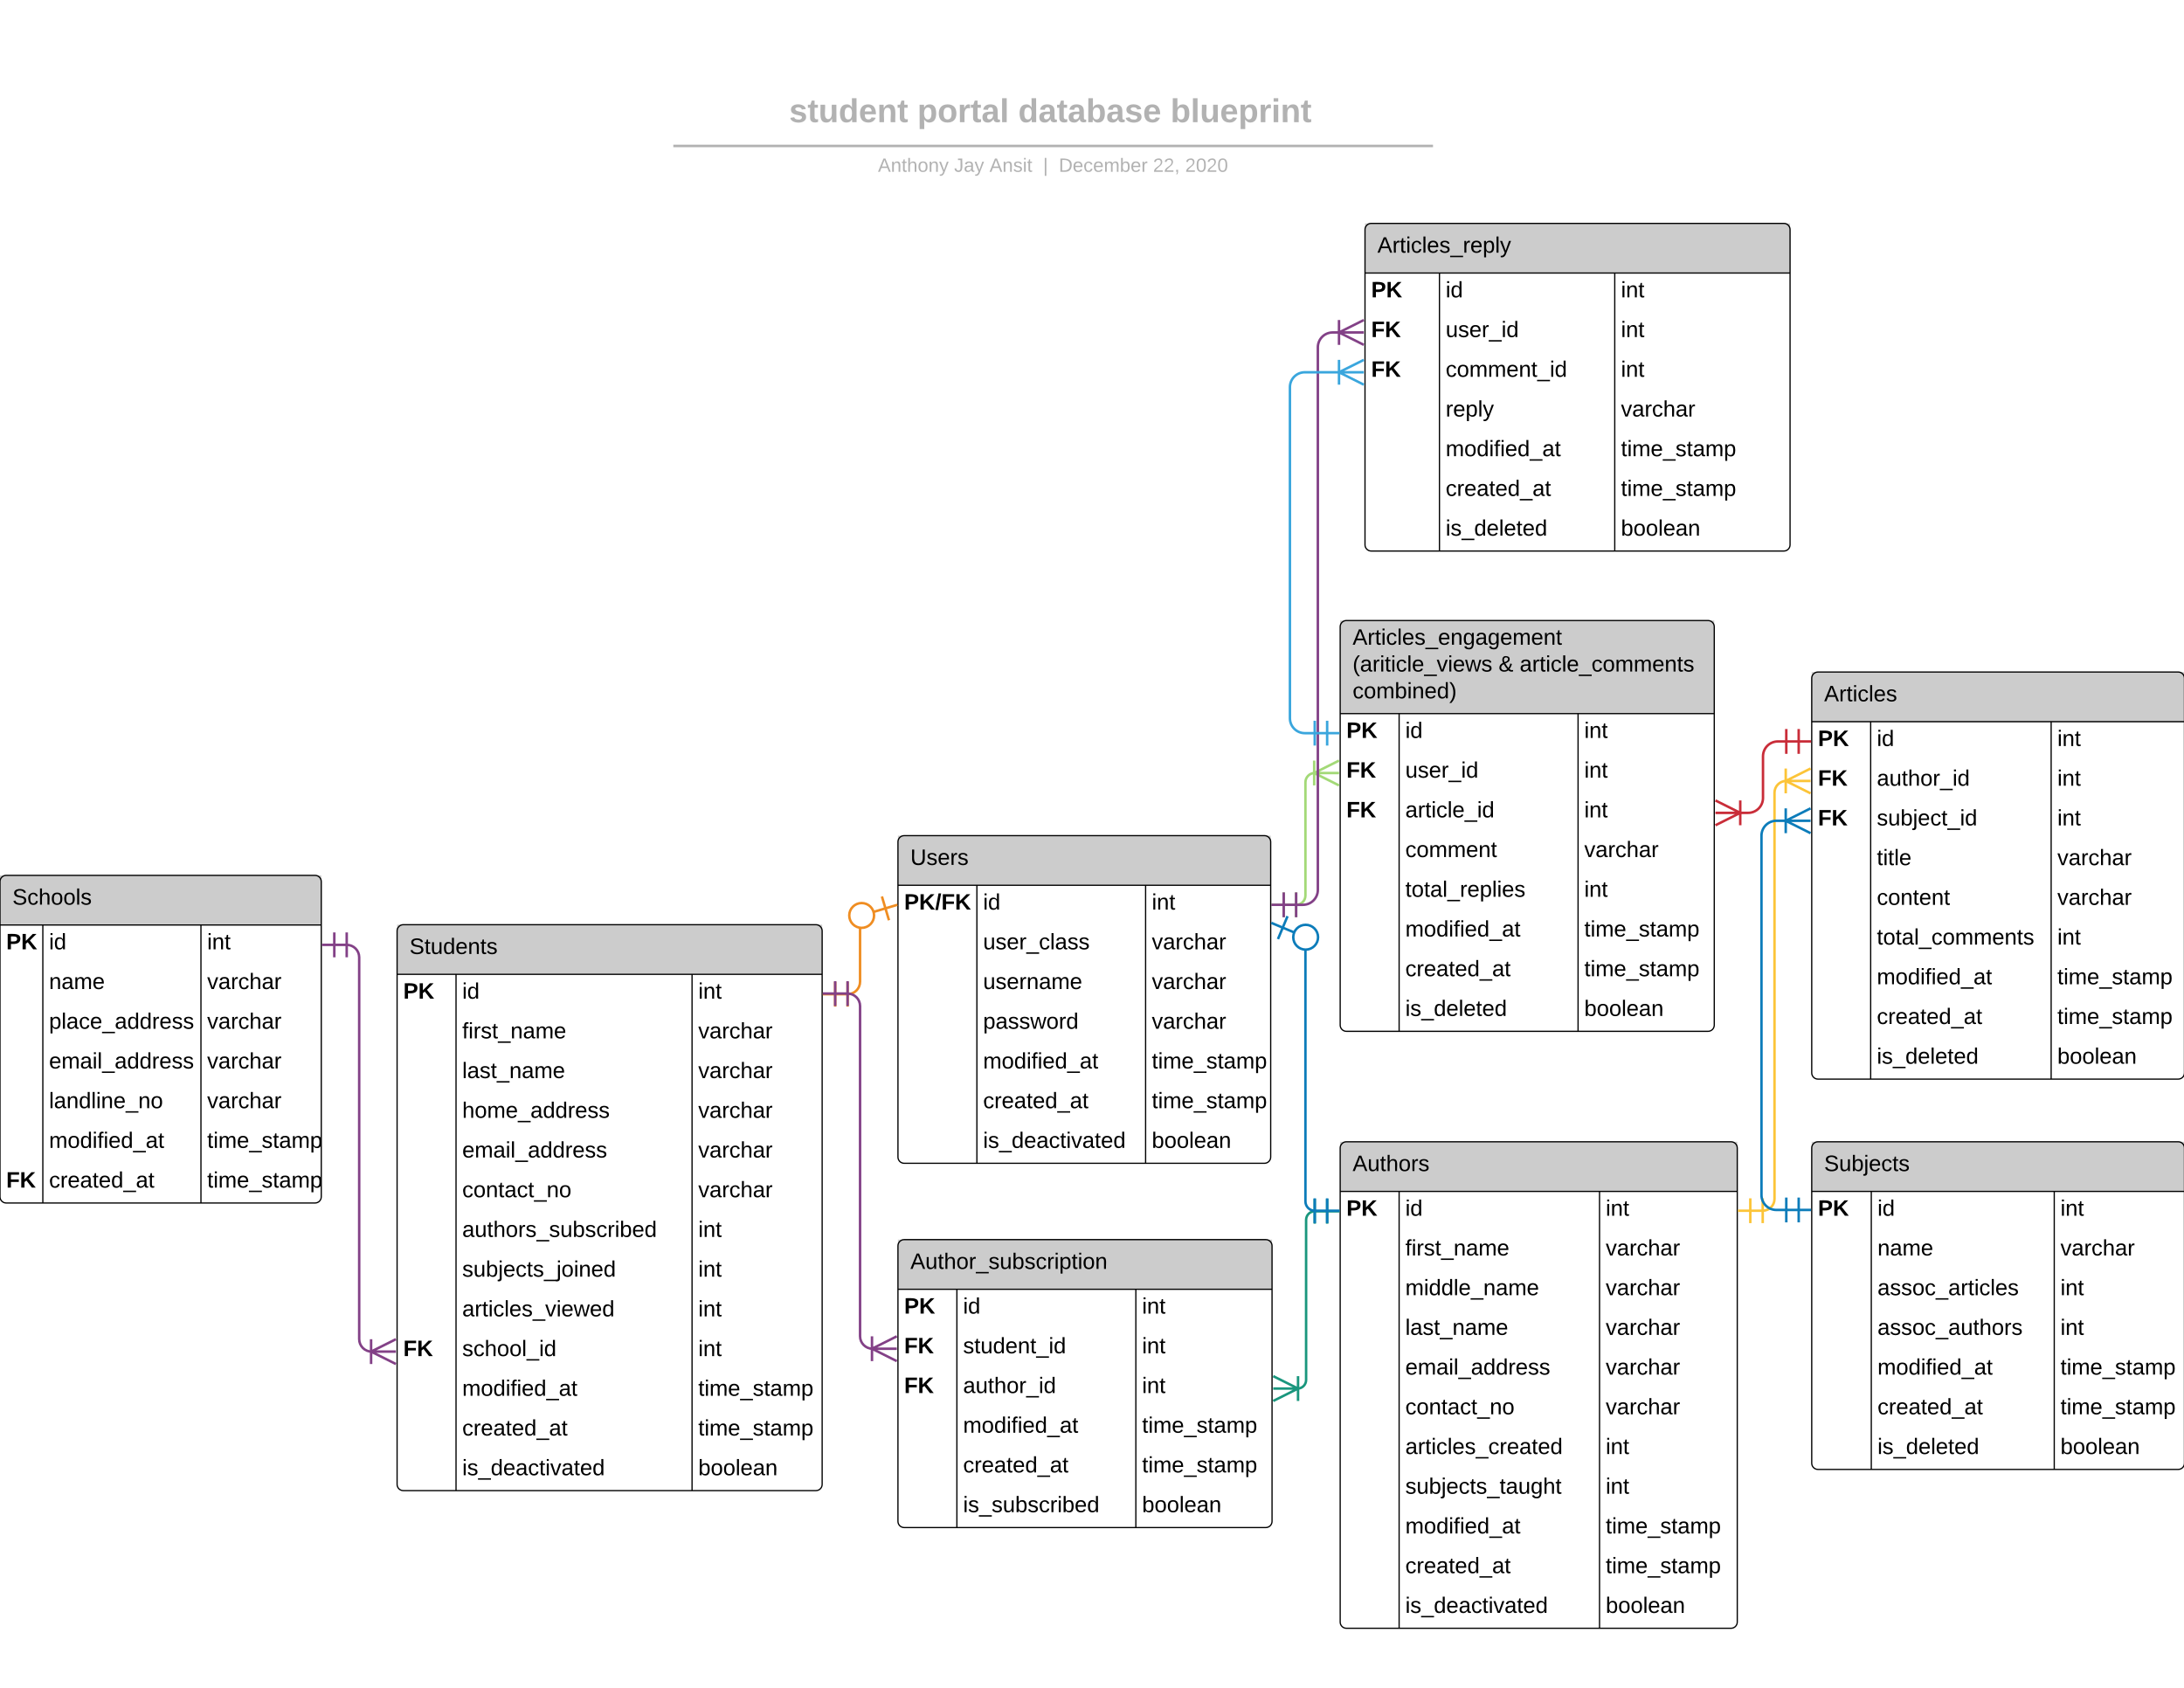 <svg xmlns="http://www.w3.org/2000/svg" xmlns:xlink="http://www.w3.org/1999/xlink" xmlns:lucid="lucid" width="1760" height="1360"><g transform="translate(0 0)" lucid:page-tab-id="0_0"><path d="M0 0h1760v1360H0z" fill="#fff"/><path d="M365.96 74c0-6.63 5.37-12 12-12h936.17c6.63 0 12 5.37 12 12v39.08c0 6.62-5.37 12-12 12H377.96c-6.63 0-12-5.38-12-12z" stroke="#000" stroke-opacity="0" stroke-width="2" fill="#fff" fill-opacity="0"/><use xlink:href="#a" transform="matrix(1,0,0,1,370.957,67) translate(264.981 31.458)"/><use xlink:href="#b" transform="matrix(1,0,0,1,370.957,67) translate(368.315 31.458)"/><use xlink:href="#c" transform="matrix(1,0,0,1,370.957,67) translate(449.574 31.458)"/><use xlink:href="#d" transform="matrix(1,0,0,1,370.957,67) translate(572.315 31.458)"/><path d="M621.1 129.87c0-6.63 5.36-12 12-12h430c6.62 0 12 5.37 12 12V140c0 6.63-5.38 12-12 12h-430c-6.64 0-12-5.37-12-12z" stroke="#000" stroke-opacity="0" stroke-width="2" fill="#fff" fill-opacity="0"/><use xlink:href="#e" transform="matrix(1,0,0,1,626.089,122.869) translate(81.441 15.569)"/><use xlink:href="#f" transform="matrix(1,0,0,1,626.089,122.869) translate(142.799 15.569)"/><use xlink:href="#g" transform="matrix(1,0,0,1,626.089,122.869) translate(171.318 15.569)"/><use xlink:href="#h" transform="matrix(1,0,0,1,626.089,122.869) translate(214.485 15.569)"/><use xlink:href="#i" transform="matrix(1,0,0,1,626.089,122.869) translate(227.145 15.569)"/><use xlink:href="#j" transform="matrix(1,0,0,1,626.089,122.869) translate(303.065 15.569)"/><use xlink:href="#k" transform="matrix(1,0,0,1,626.089,122.869) translate(328.991 15.569)"/><path d="M543.6 117.6h610.2M543.62 117.6h-1.02M1153.78 117.6h1.03" stroke="#b2b2b2" stroke-width="2" fill="none"/><path d="M1080 505c0-2.76 2.24-5 5-5h291.46c2.76 0 5 2.24 5 5v321c0 2.76-2.24 5-5 5H1085c-2.76 0-5-2.24-5-5z" fill="#fff"/><path d="M1080 500h301.46v75H1080z" fill="#ccc"/><path d="M1080 505c0-2.76 2.24-5 5-5h291.46c2.76 0 5 2.24 5 5v321c0 2.76-2.24 5-5 5H1085c-2.76 0-5-2.24-5-5zM1080 575h301.46M1127.5 575v256M1271.7 575v256" stroke="#000" fill="none"/><use xlink:href="#l" transform="matrix(1,0,0,1,1090,500) translate(0 19.5)"/><use xlink:href="#m" transform="matrix(1,0,0,1,1090,500) translate(0 41.1)"/><use xlink:href="#n" transform="matrix(1,0,0,1,1090,500) translate(117.65 41.1)"/><use xlink:href="#o" transform="matrix(1,0,0,1,1090,500) translate(134.65 41.1)"/><use xlink:href="#p" transform="matrix(1,0,0,1,1090,500) translate(0 62.7)"/><use xlink:href="#q" transform="matrix(1,0,0,1,1085,577.5) translate(0 17.1)"/><use xlink:href="#r" transform="matrix(1,0,0,1,1132.488,577.5) translate(0 17.1)"/><use xlink:href="#s" transform="matrix(1,0,0,1,1276.71,577.5) translate(0 17.1)"/><use xlink:href="#t" transform="matrix(1,0,0,1,1085,609.5) translate(0 17.1)"/><use xlink:href="#u" transform="matrix(1,0,0,1,1132.488,609.5) translate(0 17.1)"/><use xlink:href="#s" transform="matrix(1,0,0,1,1276.71,609.5) translate(0 17.1)"/><use xlink:href="#t" transform="matrix(1,0,0,1,1085,641.5) translate(0 17.1)"/><use xlink:href="#v" transform="matrix(1,0,0,1,1132.488,641.5) translate(0 17.1)"/><use xlink:href="#s" transform="matrix(1,0,0,1,1276.71,641.5) translate(0 17.1)"/><use xlink:href="#w" transform="matrix(1,0,0,1,1132.488,673.5) translate(0 17.1)"/><use xlink:href="#x" transform="matrix(1,0,0,1,1276.71,673.5) translate(0 17.1)"/><use xlink:href="#y" transform="matrix(1,0,0,1,1132.488,705.5) translate(0 17.1)"/><use xlink:href="#s" transform="matrix(1,0,0,1,1276.71,705.5) translate(0 17.1)"/><use xlink:href="#z" transform="matrix(1,0,0,1,1132.488,737.5) translate(0 17.1)"/><use xlink:href="#A" transform="matrix(1,0,0,1,1276.71,737.5) translate(0 17.1)"/><use xlink:href="#B" transform="matrix(1,0,0,1,1132.488,769.5) translate(0 17.1)"/><use xlink:href="#A" transform="matrix(1,0,0,1,1276.71,769.5) translate(0 17.1)"/><use xlink:href="#C" transform="matrix(1,0,0,1,1132.488,801.5) translate(0 17.1)"/><use xlink:href="#D" transform="matrix(1,0,0,1,1276.71,801.5) translate(0 17.1)"/><path d="M1460 546.5c0-2.76 2.24-5 5-5h290.36c2.77 0 5 2.24 5 5v318c0 2.76-2.23 5-5 5H1465c-2.76 0-5-2.24-5-5z" fill="#fff"/><path d="M1460 541.5h300.36v40H1460z" fill="#ccc"/><path d="M1460 546.5c0-2.76 2.24-5 5-5h290.36c2.77 0 5 2.24 5 5v318c0 2.76-2.23 5-5 5H1465c-2.76 0-5-2.24-5-5zM1460 581.5h300.36M1507.5 581.5v288M1652.94 581.5v288" stroke="#000" fill="none"/><use xlink:href="#E" transform="matrix(1,0,0,1,1470,541.5) translate(0 23.6)"/><use xlink:href="#q" transform="matrix(1,0,0,1,1465,584) translate(0 17.1)"/><use xlink:href="#r" transform="matrix(1,0,0,1,1512.488,584) translate(0 17.1)"/><use xlink:href="#s" transform="matrix(1,0,0,1,1657.936,584) translate(0 17.1)"/><use xlink:href="#t" transform="matrix(1,0,0,1,1465,616) translate(0 17.1)"/><use xlink:href="#F" transform="matrix(1,0,0,1,1512.488,616) translate(0 17.1)"/><use xlink:href="#s" transform="matrix(1,0,0,1,1657.936,616) translate(0 17.1)"/><use xlink:href="#t" transform="matrix(1,0,0,1,1465,648) translate(0 17.1)"/><use xlink:href="#G" transform="matrix(1,0,0,1,1512.488,648) translate(0 17.1)"/><use xlink:href="#s" transform="matrix(1,0,0,1,1657.936,648) translate(0 17.1)"/><use xlink:href="#H" transform="matrix(1,0,0,1,1512.488,680) translate(0 17.1)"/><use xlink:href="#x" transform="matrix(1,0,0,1,1657.936,680) translate(0 17.1)"/><use xlink:href="#I" transform="matrix(1,0,0,1,1512.488,712) translate(0 17.1)"/><use xlink:href="#x" transform="matrix(1,0,0,1,1657.936,712) translate(0 17.1)"/><use xlink:href="#J" transform="matrix(1,0,0,1,1512.488,744) translate(0 17.1)"/><use xlink:href="#s" transform="matrix(1,0,0,1,1657.936,744) translate(0 17.1)"/><use xlink:href="#K" transform="matrix(1,0,0,1,1512.488,776) translate(0 17.1)"/><use xlink:href="#A" transform="matrix(1,0,0,1,1657.936,776) translate(0 17.1)"/><use xlink:href="#L" transform="matrix(1,0,0,1,1512.488,808) translate(0 17.1)"/><use xlink:href="#A" transform="matrix(1,0,0,1,1657.936,808) translate(0 17.1)"/><use xlink:href="#C" transform="matrix(1,0,0,1,1512.488,840) translate(0 17.1)"/><use xlink:href="#D" transform="matrix(1,0,0,1,1657.936,840) translate(0 17.1)"/><path d="M1080 925c0-2.76 2.24-5 5-5h310c2.76 0 5 2.24 5 5v382c0 2.76-2.24 5-5 5h-310c-2.76 0-5-2.24-5-5z" fill="#fff"/><path d="M1080 920h320v40h-320z" fill="#ccc"/><path d="M1080 925c0-2.76 2.24-5 5-5h310c2.76 0 5 2.24 5 5v382c0 2.76-2.24 5-5 5h-310c-2.76 0-5-2.24-5-5zM1080 960h320M1127.5 960v352M1289 960v352" stroke="#000" fill="none"/><use xlink:href="#M" transform="matrix(1,0,0,1,1090,920) translate(0 23.6)"/><use xlink:href="#q" transform="matrix(1,0,0,1,1085,962.5) translate(0 17.1)"/><use xlink:href="#r" transform="matrix(1,0,0,1,1132.488,962.5) translate(0 17.1)"/><use xlink:href="#s" transform="matrix(1,0,0,1,1293.994,962.5) translate(0 17.1)"/><use xlink:href="#N" transform="matrix(1,0,0,1,1132.488,994.5) translate(0 17.1)"/><use xlink:href="#x" transform="matrix(1,0,0,1,1293.994,994.5) translate(0 17.1)"/><use xlink:href="#O" transform="matrix(1,0,0,1,1132.488,1026.5) translate(0 17.1)"/><use xlink:href="#x" transform="matrix(1,0,0,1,1293.994,1026.5) translate(0 17.1)"/><use xlink:href="#P" transform="matrix(1,0,0,1,1132.488,1058.5) translate(0 17.1)"/><use xlink:href="#x" transform="matrix(1,0,0,1,1293.994,1058.5) translate(0 17.1)"/><use xlink:href="#Q" transform="matrix(1,0,0,1,1132.488,1090.5) translate(0 17.1)"/><use xlink:href="#x" transform="matrix(1,0,0,1,1293.994,1090.5) translate(0 17.1)"/><use xlink:href="#R" transform="matrix(1,0,0,1,1132.488,1122.5) translate(0 17.1)"/><use xlink:href="#x" transform="matrix(1,0,0,1,1293.994,1122.5) translate(0 17.1)"/><use xlink:href="#S" transform="matrix(1,0,0,1,1132.488,1154.5) translate(0 17.1)"/><use xlink:href="#s" transform="matrix(1,0,0,1,1293.994,1154.5) translate(0 17.1)"/><use xlink:href="#T" transform="matrix(1,0,0,1,1132.488,1186.5) translate(0 17.1)"/><use xlink:href="#s" transform="matrix(1,0,0,1,1293.994,1186.5) translate(0 17.1)"/><use xlink:href="#K" transform="matrix(1,0,0,1,1132.488,1218.5) translate(0 17.1)"/><use xlink:href="#A" transform="matrix(1,0,0,1,1293.994,1218.5) translate(0 17.1)"/><use xlink:href="#B" transform="matrix(1,0,0,1,1132.488,1250.5) translate(0 17.1)"/><use xlink:href="#A" transform="matrix(1,0,0,1,1293.994,1250.5) translate(0 17.1)"/><use xlink:href="#U" transform="matrix(1,0,0,1,1132.488,1282.5) translate(0 17.1)"/><use xlink:href="#D" transform="matrix(1,0,0,1,1293.994,1282.5) translate(0 17.1)"/><path d="M320 750.08c0-2.76 2.24-5 5-5h332.54c2.77 0 5 2.24 5 5v446c0 2.76-2.23 5-5 5H325c-2.76 0-5-2.24-5-5z" fill="#fff"/><path d="M320 745.08h342.54v40H320z" fill="#ccc"/><path d="M320 750.08c0-2.76 2.24-5 5-5h332.54c2.77 0 5 2.24 5 5v446c0 2.76-2.23 5-5 5H325c-2.76 0-5-2.24-5-5zM320 785.08h342.54M367.5 785.08v416M557.7 785.08v416" stroke="#000" fill="none"/><use xlink:href="#V" transform="matrix(1,0,0,1,330,745.082) translate(0 23.6)"/><use xlink:href="#q" transform="matrix(1,0,0,1,325,787.582) translate(0 17.1)"/><use xlink:href="#r" transform="matrix(1,0,0,1,372.488,787.582) translate(0 17.1)"/><use xlink:href="#s" transform="matrix(1,0,0,1,562.7,787.582) translate(0 17.1)"/><use xlink:href="#N" transform="matrix(1,0,0,1,372.488,819.582) translate(0 17.1)"/><use xlink:href="#x" transform="matrix(1,0,0,1,562.7,819.582) translate(0 17.1)"/><use xlink:href="#P" transform="matrix(1,0,0,1,372.488,851.582) translate(0 17.1)"/><use xlink:href="#x" transform="matrix(1,0,0,1,562.7,851.582) translate(0 17.1)"/><use xlink:href="#W" transform="matrix(1,0,0,1,372.488,883.582) translate(0 17.1)"/><use xlink:href="#x" transform="matrix(1,0,0,1,562.7,883.582) translate(0 17.1)"/><use xlink:href="#X" transform="matrix(1,0,0,1,372.488,915.582) translate(0 17.1)"/><use xlink:href="#x" transform="matrix(1,0,0,1,562.7,915.582) translate(0 17.1)"/><use xlink:href="#Y" transform="matrix(1,0,0,1,372.488,947.582) translate(0 17.1)"/><use xlink:href="#x" transform="matrix(1,0,0,1,562.7,947.582) translate(0 17.1)"/><use xlink:href="#Z" transform="matrix(1,0,0,1,372.488,979.582) translate(0 17.1)"/><use xlink:href="#s" transform="matrix(1,0,0,1,562.7,979.582) translate(0 17.1)"/><use xlink:href="#aa" transform="matrix(1,0,0,1,372.488,1011.582) translate(0 17.1)"/><use xlink:href="#s" transform="matrix(1,0,0,1,562.7,1011.582) translate(0 17.1)"/><use xlink:href="#ab" transform="matrix(1,0,0,1,372.488,1043.582) translate(0 17.1)"/><use xlink:href="#s" transform="matrix(1,0,0,1,562.7,1043.582) translate(0 17.1)"/><use xlink:href="#t" transform="matrix(1,0,0,1,325,1075.582) translate(0 17.1)"/><use xlink:href="#ac" transform="matrix(1,0,0,1,372.488,1075.582) translate(0 17.1)"/><use xlink:href="#s" transform="matrix(1,0,0,1,562.7,1075.582) translate(0 17.1)"/><use xlink:href="#K" transform="matrix(1,0,0,1,372.488,1107.582) translate(0 17.1)"/><use xlink:href="#A" transform="matrix(1,0,0,1,562.7,1107.582) translate(0 17.1)"/><use xlink:href="#ad" transform="matrix(1,0,0,1,372.488,1139.582) translate(0 17.1)"/><use xlink:href="#ae" transform="matrix(1,0,0,1,562.7,1139.582) translate(0 17.1)"/><use xlink:href="#af" transform="matrix(1,0,0,1,372.488,1171.582) translate(0 17.1)"/><use xlink:href="#D" transform="matrix(1,0,0,1,562.7,1171.582) translate(0 17.1)"/><path d="M0 710.33c0-2.77 2.24-5 5-5h248.9c2.77 0 5 2.23 5 5v254c0 2.76-2.23 5-5 5H5c-2.76 0-5-2.24-5-5z" fill="#fff"/><path d="M0 705.33h258.9v40H0z" fill="#ccc"/><path d="M0 710.33c0-2.77 2.24-5 5-5h248.9c2.77 0 5 2.23 5 5v254c0 2.76-2.23 5-5 5H5c-2.76 0-5-2.24-5-5zM0 745.33h258.9M34.52 745.33v224M161.94 745.33v224" stroke="#000" fill="none"/><use xlink:href="#ag" transform="matrix(1,0,0,1,10,705.325) translate(0 23.6)"/><use xlink:href="#q" transform="matrix(1,0,0,1,5,747.825) translate(0 17.1)"/><use xlink:href="#r" transform="matrix(1,0,0,1,39.52,747.825) translate(0 17.1)"/><use xlink:href="#s" transform="matrix(1,0,0,1,166.942,747.825) translate(0 17.1)"/><use xlink:href="#ah" transform="matrix(1,0,0,1,39.52,779.825) translate(0 17.1)"/><use xlink:href="#x" transform="matrix(1,0,0,1,166.942,779.825) translate(0 17.1)"/><use xlink:href="#ai" transform="matrix(1,0,0,1,39.52,811.825) translate(0 17.1)"/><use xlink:href="#x" transform="matrix(1,0,0,1,166.942,811.825) translate(0 17.1)"/><use xlink:href="#Q" transform="matrix(1,0,0,1,39.52,843.825) translate(0 17.1)"/><use xlink:href="#x" transform="matrix(1,0,0,1,166.942,843.825) translate(0 17.1)"/><use xlink:href="#aj" transform="matrix(1,0,0,1,39.52,875.825) translate(0 17.1)"/><use xlink:href="#x" transform="matrix(1,0,0,1,166.942,875.825) translate(0 17.1)"/><use xlink:href="#z" transform="matrix(1,0,0,1,39.52,907.825) translate(0 17.1)"/><use xlink:href="#A" transform="matrix(1,0,0,1,166.942,907.825) translate(0 17.1)"/><use xlink:href="#t" transform="matrix(1,0,0,1,5,939.825) translate(0 17.1)"/><use xlink:href="#B" transform="matrix(1,0,0,1,39.52,939.825) translate(0 17.1)"/><use xlink:href="#A" transform="matrix(1,0,0,1,166.942,939.825) translate(0 17.1)"/><path d="M723.63 678.33c0-2.77 2.24-5 5-5H1019c2.76 0 5 2.23 5 5v254c0 2.76-2.24 5-5 5H728.63c-2.76 0-5-2.24-5-5z" fill="#fff"/><path d="M723.63 673.33H1024v40H723.63z" fill="#ccc"/><path d="M723.63 678.33c0-2.77 2.24-5 5-5H1019c2.76 0 5 2.23 5 5v254c0 2.76-2.24 5-5 5H728.63c-2.76 0-5-2.24-5-5zM723.63 713.33H1024M787.24 713.33v224M923.2 713.33v224" stroke="#000" fill="none"/><use xlink:href="#ak" transform="matrix(1,0,0,1,733.633,673.325) translate(0 23.6)"/><use xlink:href="#al" transform="matrix(1,0,0,1,728.633,715.825) translate(0 17.1)"/><use xlink:href="#r" transform="matrix(1,0,0,1,792.238,715.825) translate(0 17.1)"/><use xlink:href="#s" transform="matrix(1,0,0,1,928.211,715.825) translate(0 17.1)"/><use xlink:href="#am" transform="matrix(1,0,0,1,792.238,747.825) translate(0 17.1)"/><use xlink:href="#x" transform="matrix(1,0,0,1,928.211,747.825) translate(0 17.1)"/><use xlink:href="#an" transform="matrix(1,0,0,1,792.238,779.825) translate(0 17.1)"/><use xlink:href="#x" transform="matrix(1,0,0,1,928.211,779.825) translate(0 17.1)"/><use xlink:href="#ao" transform="matrix(1,0,0,1,792.238,811.825) translate(0 17.1)"/><use xlink:href="#x" transform="matrix(1,0,0,1,928.211,811.825) translate(0 17.1)"/><use xlink:href="#K" transform="matrix(1,0,0,1,792.238,843.825) translate(0 17.1)"/><use xlink:href="#A" transform="matrix(1,0,0,1,928.211,843.825) translate(0 17.1)"/><use xlink:href="#ad" transform="matrix(1,0,0,1,792.238,875.825) translate(0 17.1)"/><use xlink:href="#A" transform="matrix(1,0,0,1,928.211,875.825) translate(0 17.1)"/><use xlink:href="#af" transform="matrix(1,0,0,1,792.238,907.825) translate(0 17.1)"/><use xlink:href="#D" transform="matrix(1,0,0,1,928.211,907.825) translate(0 17.1)"/><path d="M1100 185c0-2.76 2.24-5 5-5h332.54c2.77 0 5 2.24 5 5v254c0 2.76-2.23 5-5 5H1105c-2.76 0-5-2.24-5-5z" fill="#fff"/><path d="M1100 180h342.54v40H1100z" fill="#ccc"/><path d="M1100 185c0-2.76 2.24-5 5-5h332.54c2.77 0 5 2.24 5 5v254c0 2.76-2.23 5-5 5H1105c-2.76 0-5-2.24-5-5zM1100 220h342.54M1160 220v224M1301.27 220v224" stroke="#000" fill="none"/><use xlink:href="#ap" transform="matrix(1,0,0,1,1110,180) translate(0 23.6)"/><use xlink:href="#q" transform="matrix(1,0,0,1,1105,222.5) translate(0 17.1)"/><use xlink:href="#r" transform="matrix(1,0,0,1,1165,222.5) translate(0 17.1)"/><use xlink:href="#s" transform="matrix(1,0,0,1,1306.272,222.5) translate(0 17.1)"/><use xlink:href="#t" transform="matrix(1,0,0,1,1105,254.5) translate(0 17.1)"/><use xlink:href="#u" transform="matrix(1,0,0,1,1165,254.5) translate(0 17.1)"/><use xlink:href="#s" transform="matrix(1,0,0,1,1306.272,254.5) translate(0 17.1)"/><use xlink:href="#t" transform="matrix(1,0,0,1,1105,286.5) translate(0 17.1)"/><use xlink:href="#aq" transform="matrix(1,0,0,1,1165,286.5) translate(0 17.1)"/><use xlink:href="#s" transform="matrix(1,0,0,1,1306.272,286.5) translate(0 17.1)"/><use xlink:href="#ar" transform="matrix(1,0,0,1,1165,318.5) translate(0 17.1)"/><use xlink:href="#x" transform="matrix(1,0,0,1,1306.272,318.5) translate(0 17.1)"/><use xlink:href="#z" transform="matrix(1,0,0,1,1165,350.5) translate(0 17.1)"/><use xlink:href="#A" transform="matrix(1,0,0,1,1306.272,350.5) translate(0 17.1)"/><use xlink:href="#B" transform="matrix(1,0,0,1,1165,382.5) translate(0 17.1)"/><use xlink:href="#A" transform="matrix(1,0,0,1,1306.272,382.5) translate(0 17.1)"/><use xlink:href="#C" transform="matrix(1,0,0,1,1165,414.5) translate(0 17.1)"/><use xlink:href="#D" transform="matrix(1,0,0,1,1306.272,414.5) translate(0 17.1)"/><path d="M723.63 1003.84c0-2.76 2.24-5 5-5h291.46c2.75 0 5 2.24 5 5v222c0 2.76-2.25 5-5 5H728.62c-2.76 0-5-2.24-5-5z" fill="#fff"/><path d="M723.63 998.84h301.46v40H723.62z" fill="#ccc"/><path d="M723.63 1003.84c0-2.76 2.24-5 5-5h291.46c2.75 0 5 2.24 5 5v222c0 2.76-2.25 5-5 5H728.62c-2.76 0-5-2.24-5-5zM723.63 1038.84h301.46M771.12 1038.84v192M915.34 1038.84v192" stroke="#000" fill="none"/><use xlink:href="#as" transform="matrix(1,0,0,1,733.633,998.838) translate(0 23.6)"/><use xlink:href="#q" transform="matrix(1,0,0,1,728.633,1041.338) translate(0 17.1)"/><use xlink:href="#r" transform="matrix(1,0,0,1,776.122,1041.338) translate(0 17.1)"/><use xlink:href="#s" transform="matrix(1,0,0,1,920.344,1041.338) translate(0 17.1)"/><use xlink:href="#t" transform="matrix(1,0,0,1,728.633,1073.338) translate(0 17.1)"/><use xlink:href="#at" transform="matrix(1,0,0,1,776.122,1073.338) translate(0 17.1)"/><use xlink:href="#s" transform="matrix(1,0,0,1,920.344,1073.338) translate(0 17.1)"/><use xlink:href="#t" transform="matrix(1,0,0,1,728.633,1105.338) translate(0 17.1)"/><use xlink:href="#au" transform="matrix(1,0,0,1,776.122,1105.338) translate(0 17.1)"/><use xlink:href="#s" transform="matrix(1,0,0,1,920.344,1105.338) translate(0 17.1)"/><use xlink:href="#z" transform="matrix(1,0,0,1,776.122,1137.338) translate(0 17.1)"/><use xlink:href="#A" transform="matrix(1,0,0,1,920.344,1137.338) translate(0 17.1)"/><use xlink:href="#B" transform="matrix(1,0,0,1,776.122,1169.338) translate(0 17.1)"/><use xlink:href="#A" transform="matrix(1,0,0,1,920.344,1169.338) translate(0 17.1)"/><use xlink:href="#av" transform="matrix(1,0,0,1,776.122,1201.338) translate(0 17.1)"/><use xlink:href="#D" transform="matrix(1,0,0,1,920.344,1201.338) translate(0 17.1)"/><path d="M279.4 761.33c5.56 0 10.06 4.5 10.06 10.04v307.67c0 5.54 4.5 10.04 10.04 10.04" stroke="#834187" stroke-width="2" fill="none"/><path d="M269.4 771.33v-20M259.4 761.33h20M279.4 771.33v-20M319.05 1099.08l-20-10 20-10M319.05 1089.08h-20M299.05 1079.08v20" stroke="#834187" stroke-width="2" fill="#fff"/><path d="M683.04 801.08c5.55 0 10.05-4.5 10.05-10.04v-53" stroke="#ef8d22" stroke-width="2" fill="none"/><path d="M673.04 811.08v-20M663.04 801.08h20M683.04 811.08v-20M710.7 722.35l5.7 19.16M723.13 729.07l-19.16 5.72M704.38 737.64c0 5.52-4.47 10-10 10-5.52 0-10-4.48-10-10s4.48-10 10-10c5.53 0 10 4.48 10 10" stroke="#ef8d22" stroke-width="2" fill="#fff"/><path d="M1044.5 729.07c4.14 0 7.5-3.36 7.5-7.5v-91.2c0-4.15 3.36-7.5 7.5-7.5" stroke="#a3d977" stroke-width="2" fill="none"/><path d="M1034.5 739.07v-20M1024.5 729.07h20M1044.5 739.07v-20M1079.05 632.86l-20-10 20-10M1079.05 622.86h-20M1059.05 612.86v20" stroke="#a3d977" stroke-width="2" fill="#fff"/><path d="M1401.96 654.97h6.77c6.63 0 12-5.38 12-12v-33.55c0-6.63 5.37-12 12-12h6.77" stroke="#c92d39" stroke-width="2" fill="none"/><path d="M1382.4 644.97l20 10-20 10M1382.4 654.97h20M1402.4 664.97v-20M1449.5 587.42v20M1459.5 597.42h-20M1439.5 587.42v20" stroke="#c92d39" stroke-width="2" fill="#fff"/><path d="M1079.5 267.87h-5.5c-6.63 0-12 5.37-12 12v437.2c0 6.63-5.37 12-12 12h-5.5" stroke="#834187" stroke-width="2" fill="none"/><path d="M1099.05 277.87l-20-10 20-10M1099.05 267.87h-20M1079.05 257.87v20M1034.5 739.07v-20M1024.5 729.07h20M1044.5 739.07v-20" stroke="#834187" stroke-width="2" fill="#fff"/><path d="M1079.5 299.96h-28c-6.63 0-12 5.38-12 12v266.8c0 6.62 5.37 12 12 12h8" stroke="#3aa6dd" stroke-width="2" fill="none"/><path d="M1099.05 309.96l-20-10 20-10M1099.05 299.96h-20M1079.05 289.96v20M1069.5 580.75v20M1079.5 590.75h-20M1059.5 580.75v20" stroke="#3aa6dd" stroke-width="2" fill="#fff"/><path d="M703.13 1086.75c-5.54 0-10.04-4.5-10.04-10.05V810.62c0-5.54-4.5-10.04-10.06-10.04" stroke="#834187" stroke-width="2" fill="none"/><path d="M722.7 1096.75l-20-10 20-10M722.7 1086.75h-20M702.7 1076.75v20M673.04 810.58v-20M663.04 800.58h20M683.04 810.58v-20" stroke="#834187" stroke-width="2" fill="#fff"/><path d="M1045.6 1118.85c3.83 0 6.94-3.1 6.94-6.95V982.96c0-3.85 3.12-6.96 6.96-6.96" stroke="#19967d" stroke-width="2" fill="none"/><path d="M1026.04 1108.85l20 10-20 10M1026.04 1118.85h20M1046.04 1128.85v-20M1069.5 966v20M1079.5 976h-20M1059.5 966v20" stroke="#19967d" stroke-width="2" fill="#fff"/><path d="M1460 925c0-2.76 2.24-5 5-5h290.36c2.77 0 5 2.24 5 5v254c0 2.76-2.23 5-5 5H1465c-2.76 0-5-2.24-5-5z" fill="#fff"/><path d="M1460 920h300.36v40H1460z" fill="#ccc"/><path d="M1460 925c0-2.76 2.24-5 5-5h290.36c2.77 0 5 2.24 5 5v254c0 2.76-2.23 5-5 5H1465c-2.76 0-5-2.24-5-5zM1460 960h300.36M1508 960v224M1655.44 960v224" stroke="#000" fill="none"/><use xlink:href="#aw" transform="matrix(1,0,0,1,1470,920) translate(0 23.6)"/><use xlink:href="#q" transform="matrix(1,0,0,1,1465,962.5) translate(0 17.1)"/><use xlink:href="#r" transform="matrix(1,0,0,1,1513,962.5) translate(0 17.1)"/><use xlink:href="#s" transform="matrix(1,0,0,1,1660.437,962.5) translate(0 17.1)"/><use xlink:href="#ah" transform="matrix(1,0,0,1,1513,994.5) translate(0 17.1)"/><use xlink:href="#x" transform="matrix(1,0,0,1,1660.437,994.5) translate(0 17.1)"/><use xlink:href="#ax" transform="matrix(1,0,0,1,1513,1026.5) translate(0 17.1)"/><use xlink:href="#s" transform="matrix(1,0,0,1,1660.437,1026.5) translate(0 17.1)"/><use xlink:href="#ay" transform="matrix(1,0,0,1,1513,1058.5) translate(0 17.1)"/><use xlink:href="#s" transform="matrix(1,0,0,1,1660.437,1058.5) translate(0 17.1)"/><use xlink:href="#z" transform="matrix(1,0,0,1,1513,1090.5) translate(0 17.1)"/><use xlink:href="#A" transform="matrix(1,0,0,1,1660.437,1090.5) translate(0 17.1)"/><use xlink:href="#B" transform="matrix(1,0,0,1,1513,1122.5) translate(0 17.1)"/><use xlink:href="#A" transform="matrix(1,0,0,1,1660.437,1122.5) translate(0 17.1)"/><use xlink:href="#C" transform="matrix(1,0,0,1,1513,1154.5) translate(0 17.1)"/><use xlink:href="#D" transform="matrix(1,0,0,1,1660.437,1154.5) translate(0 17.1)"/><path d="M1439.5 629.25c-5.25 0-9.5 4.25-9.5 9.5v327.3c0 5.26-4.25 9.5-9.5 9.5" stroke="#fcc438" stroke-width="2" fill="none"/><path d="M1459.05 639.25l-20-10 20-10M1459.05 629.25h-20M1439.05 619.25v20M1410.5 985.56v-20M1400.5 975.56h20M1420.5 985.56v-20" stroke="#fcc438" stroke-width="2" fill="#fff"/><path d="M1439.5 661.35h-8c-6.63 0-12 5.38-12 12v289.58c0 6.63 5.37 12 12 12h8" stroke="#0c7cba" stroke-width="2" fill="none"/><path d="M1459.05 671.35l-20-10 20-10M1459.05 661.35h-20M1439.05 651.35v20M1449.5 964.93v20M1459.5 974.93h-20M1439.5 964.93v20" stroke="#0c7cba" stroke-width="2" fill="#fff"/><path d="M1052 755.1v212.96c0 4.14 3.36 7.5 7.5 7.5" stroke="#0c7cba" stroke-width="2" fill="none"/><path d="M1029.87 756.68l7.7-18.45M1024.5 743.6l18.45 7.72M1062.18 755.17c0 5.53-4.48 10-10 10-5.53 0-10-4.47-10-10 0-5.52 4.47-10 10-10 5.52 0 10 4.48 10 10M1069.5 965.56v20M1079.5 975.56h-20M1059.5 965.56v20" stroke="#0c7cba" stroke-width="2" fill="#fff"/><defs><path fill="#b2b2b2" d="M137-138c1-29-70-34-71-4 15 46 118 7 119 86 1 83-164 76-172 9l43-7c4 19 20 25 44 25 33 8 57-30 24-41C81-84 22-81 20-136c-2-80 154-74 161-7" id="az"/><path fill="#b2b2b2" d="M115-3C79 11 28 4 28-45v-112H4v-33h27l15-45h31v45h36v33H77v99c-1 23 16 31 38 25v30" id="aA"/><path fill="#b2b2b2" d="M85 4C-2 5 27-109 22-190h50c7 57-23 150 33 157 60-5 35-97 40-157h50l1 190h-47c-2-12 1-28-3-38-12 25-28 42-61 42" id="aB"/><path fill="#b2b2b2" d="M88-194c31-1 46 15 58 34l-1-101h50l1 261h-48c-2-10 0-23-3-31C134-8 116 4 84 4 32 4 16-41 15-95c0-56 19-97 73-99zm17 164c33 0 40-30 41-66 1-37-9-64-41-64s-38 30-39 65c0 43 13 65 39 65" id="aC"/><path fill="#b2b2b2" d="M185-48c-13 30-37 53-82 52C43 2 14-33 14-96s30-98 90-98c62 0 83 45 84 108H66c0 31 8 55 39 56 18 0 30-7 34-22zm-45-69c5-46-57-63-70-21-2 6-4 13-4 21h74" id="aD"/><path fill="#b2b2b2" d="M135-194c87-1 58 113 63 194h-50c-7-57 23-157-34-157-59 0-34 97-39 157H25l-1-190h47c2 12-1 28 3 38 12-26 28-41 61-42" id="aE"/><g id="a"><use transform="matrix(0.074,0,0,0.074,0,0)" xlink:href="#az"/><use transform="matrix(0.074,0,0,0.074,14.815,0)" xlink:href="#aA"/><use transform="matrix(0.074,0,0,0.074,23.63,0)" xlink:href="#aB"/><use transform="matrix(0.074,0,0,0.074,39.852,0)" xlink:href="#aC"/><use transform="matrix(0.074,0,0,0.074,56.074,0)" xlink:href="#aD"/><use transform="matrix(0.074,0,0,0.074,70.889,0)" xlink:href="#aE"/><use transform="matrix(0.074,0,0,0.074,87.111,0)" xlink:href="#aA"/></g><path fill="#b2b2b2" d="M135-194c53 0 70 44 70 98 0 56-19 98-73 100-31 1-45-17-59-34 3 33 2 69 2 105H25l-1-265h48c2 10 0 23 3 31 11-24 29-35 60-35zM114-30c33 0 39-31 40-66 0-38-9-64-40-64-56 0-55 130 0 130" id="aF"/><path fill="#b2b2b2" d="M110-194c64 0 96 36 96 99 0 64-35 99-97 99-61 0-95-36-95-99 0-62 34-99 96-99zm-1 164c35 0 45-28 45-65 0-40-10-65-43-65-34 0-45 26-45 65 0 36 10 65 43 65" id="aG"/><path fill="#b2b2b2" d="M135-150c-39-12-60 13-60 57V0H25l-1-190h47c2 13-1 29 3 40 6-28 27-53 61-41v41" id="aH"/><path fill="#b2b2b2" d="M133-34C117-15 103 5 69 4 32 3 11-16 11-54c-1-60 55-63 116-61 1-26-3-47-28-47-18 1-26 9-28 27l-52-2c7-38 36-58 82-57s74 22 75 68l1 82c-1 14 12 18 25 15v27c-30 8-71 5-69-32zm-48 3c29 0 43-24 42-57-32 0-66-3-65 30 0 17 8 27 23 27" id="aI"/><path fill="#b2b2b2" d="M25 0v-261h50V0H25" id="aJ"/><g id="b"><use transform="matrix(0.074,0,0,0.074,0,0)" xlink:href="#aF"/><use transform="matrix(0.074,0,0,0.074,16.222,0)" xlink:href="#aG"/><use transform="matrix(0.074,0,0,0.074,32.444,0)" xlink:href="#aH"/><use transform="matrix(0.074,0,0,0.074,42.815,0)" xlink:href="#aA"/><use transform="matrix(0.074,0,0,0.074,51.63,0)" xlink:href="#aI"/><use transform="matrix(0.074,0,0,0.074,66.444,0)" xlink:href="#aJ"/></g><path fill="#b2b2b2" d="M135-194c52 0 70 43 70 98 0 56-19 99-73 100-30 1-46-15-58-35L72 0H24l1-261h50v104c11-23 29-37 60-37zM114-30c31 0 40-27 40-66 0-37-7-63-39-63s-41 28-41 65c0 36 8 64 40 64" id="aK"/><g id="c"><use transform="matrix(0.074,0,0,0.074,0,0)" xlink:href="#aC"/><use transform="matrix(0.074,0,0,0.074,16.222,0)" xlink:href="#aI"/><use transform="matrix(0.074,0,0,0.074,31.037,0)" xlink:href="#aA"/><use transform="matrix(0.074,0,0,0.074,39.852,0)" xlink:href="#aI"/><use transform="matrix(0.074,0,0,0.074,54.667,0)" xlink:href="#aK"/><use transform="matrix(0.074,0,0,0.074,70.889,0)" xlink:href="#aI"/><use transform="matrix(0.074,0,0,0.074,85.704,0)" xlink:href="#az"/><use transform="matrix(0.074,0,0,0.074,100.519,0)" xlink:href="#aD"/></g><path fill="#b2b2b2" d="M25-224v-37h50v37H25zM25 0v-190h50V0H25" id="aL"/><g id="d"><use transform="matrix(0.074,0,0,0.074,0,0)" xlink:href="#aK"/><use transform="matrix(0.074,0,0,0.074,16.222,0)" xlink:href="#aJ"/><use transform="matrix(0.074,0,0,0.074,23.63,0)" xlink:href="#aB"/><use transform="matrix(0.074,0,0,0.074,39.852,0)" xlink:href="#aD"/><use transform="matrix(0.074,0,0,0.074,54.667,0)" xlink:href="#aF"/><use transform="matrix(0.074,0,0,0.074,70.889,0)" xlink:href="#aH"/><use transform="matrix(0.074,0,0,0.074,81.259,0)" xlink:href="#aL"/><use transform="matrix(0.074,0,0,0.074,88.667,0)" xlink:href="#aE"/><use transform="matrix(0.074,0,0,0.074,104.889,0)" xlink:href="#aA"/></g><path fill="#b2b2b2" d="M205 0l-28-72H64L36 0H1l101-248h38L239 0h-34zm-38-99l-47-123c-12 45-31 82-46 123h93" id="aM"/><path fill="#b2b2b2" d="M117-194c89-4 53 116 60 194h-32v-121c0-31-8-49-39-48C34-167 62-67 57 0H25l-1-190h30c1 10-1 24 2 32 11-22 29-35 61-36" id="aN"/><path fill="#b2b2b2" d="M59-47c-2 24 18 29 38 22v24C64 9 27 4 27-40v-127H5v-23h24l9-43h21v43h35v23H59v120" id="aO"/><path fill="#b2b2b2" d="M106-169C34-169 62-67 57 0H25v-261h32l-1 103c12-21 28-36 61-36 89 0 53 116 60 194h-32v-121c2-32-8-49-39-48" id="aP"/><path fill="#b2b2b2" d="M100-194c62-1 85 37 85 99 1 63-27 99-86 99S16-35 15-95c0-66 28-99 85-99zM99-20c44 1 53-31 53-75 0-43-8-75-51-75s-53 32-53 75 10 74 51 75" id="aQ"/><path fill="#b2b2b2" d="M179-190L93 31C79 59 56 82 12 73V49c39 6 53-20 64-50L1-190h34L92-34l54-156h33" id="aR"/><g id="e"><use transform="matrix(0.043,0,0,0.043,0,0)" xlink:href="#aM"/><use transform="matrix(0.043,0,0,0.043,10.37,0)" xlink:href="#aN"/><use transform="matrix(0.043,0,0,0.043,19.012,0)" xlink:href="#aO"/><use transform="matrix(0.043,0,0,0.043,23.333,0)" xlink:href="#aP"/><use transform="matrix(0.043,0,0,0.043,31.975,0)" xlink:href="#aQ"/><use transform="matrix(0.043,0,0,0.043,40.617,0)" xlink:href="#aN"/><use transform="matrix(0.043,0,0,0.043,49.259,0)" xlink:href="#aR"/></g><path fill="#b2b2b2" d="M153-248C145-148 188 4 80 4 36 3 13-21 6-62l32-5c4 25 16 42 43 43 27 0 39-20 39-49v-147H72v-28h81" id="aS"/><path fill="#b2b2b2" d="M141-36C126-15 110 5 73 4 37 3 15-17 15-53c-1-64 63-63 125-63 3-35-9-54-41-54-24 1-41 7-42 31l-33-3c5-37 33-52 76-52 45 0 72 20 72 64v82c-1 20 7 32 28 27v20c-31 9-61-2-59-35zM48-53c0 20 12 33 32 33 41-3 63-29 60-74-43 2-92-5-92 41" id="aT"/><g id="f"><use transform="matrix(0.043,0,0,0.043,0,0)" xlink:href="#aS"/><use transform="matrix(0.043,0,0,0.043,7.778,0)" xlink:href="#aT"/><use transform="matrix(0.043,0,0,0.043,16.42,0)" xlink:href="#aR"/></g><path fill="#b2b2b2" d="M135-143c-3-34-86-38-87 0 15 53 115 12 119 90S17 21 10-45l28-5c4 36 97 45 98 0-10-56-113-15-118-90-4-57 82-63 122-42 12 7 21 19 24 35" id="aU"/><path fill="#b2b2b2" d="M24-231v-30h32v30H24zM24 0v-190h32V0H24" id="aV"/><g id="g"><use transform="matrix(0.043,0,0,0.043,0,0)" xlink:href="#aM"/><use transform="matrix(0.043,0,0,0.043,10.37,0)" xlink:href="#aN"/><use transform="matrix(0.043,0,0,0.043,19.012,0)" xlink:href="#aU"/><use transform="matrix(0.043,0,0,0.043,26.79,0)" xlink:href="#aV"/><use transform="matrix(0.043,0,0,0.043,30.204,0)" xlink:href="#aO"/></g><path fill="#b2b2b2" d="M32 76v-337h29V76H32" id="aW"/><use transform="matrix(0.043,0,0,0.043,0,0)" xlink:href="#aW" id="h"/><path fill="#b2b2b2" d="M30-248c118-7 216 8 213 122C240-48 200 0 122 0H30v-248zM63-27c89 8 146-16 146-99s-60-101-146-95v194" id="aX"/><path fill="#b2b2b2" d="M100-194c63 0 86 42 84 106H49c0 40 14 67 53 68 26 1 43-12 49-29l28 8c-11 28-37 45-77 45C44 4 14-33 15-96c1-61 26-98 85-98zm52 81c6-60-76-77-97-28-3 7-6 17-6 28h103" id="aY"/><path fill="#b2b2b2" d="M96-169c-40 0-48 33-48 73s9 75 48 75c24 0 41-14 43-38l32 2c-6 37-31 61-74 61-59 0-76-41-82-99-10-93 101-131 147-64 4 7 5 14 7 22l-32 3c-4-21-16-35-41-35" id="aZ"/><path fill="#b2b2b2" d="M210-169c-67 3-38 105-44 169h-31v-121c0-29-5-50-35-48C34-165 62-65 56 0H25l-1-190h30c1 10-1 24 2 32 10-44 99-50 107 0 11-21 27-35 58-36 85-2 47 119 55 194h-31v-121c0-29-5-49-35-48" id="ba"/><path fill="#b2b2b2" d="M115-194c53 0 69 39 70 98 0 66-23 100-70 100C84 3 66-7 56-30L54 0H23l1-261h32v101c10-23 28-34 59-34zm-8 174c40 0 45-34 45-75 0-40-5-75-45-74-42 0-51 32-51 76 0 43 10 73 51 73" id="bb"/><path fill="#b2b2b2" d="M114-163C36-179 61-72 57 0H25l-1-190h30c1 12-1 29 2 39 6-27 23-49 58-41v29" id="bc"/><g id="i"><use transform="matrix(0.043,0,0,0.043,0,0)" xlink:href="#aX"/><use transform="matrix(0.043,0,0,0.043,11.191,0)" xlink:href="#aY"/><use transform="matrix(0.043,0,0,0.043,19.833,0)" xlink:href="#aZ"/><use transform="matrix(0.043,0,0,0.043,27.611,0)" xlink:href="#aY"/><use transform="matrix(0.043,0,0,0.043,36.253,0)" xlink:href="#ba"/><use transform="matrix(0.043,0,0,0.043,49.173,0)" xlink:href="#bb"/><use transform="matrix(0.043,0,0,0.043,57.815,0)" xlink:href="#aY"/><use transform="matrix(0.043,0,0,0.043,66.457,0)" xlink:href="#bc"/></g><path fill="#b2b2b2" d="M101-251c82-7 93 87 43 132L82-64C71-53 59-42 53-27h129V0H18c2-99 128-94 128-182 0-28-16-43-45-43s-46 15-49 41l-32-3c6-41 34-60 81-64" id="bd"/><path fill="#b2b2b2" d="M68-38c1 34 0 65-14 84H32c9-13 17-26 17-46H33v-38h35" id="be"/><g id="j"><use transform="matrix(0.043,0,0,0.043,0,0)" xlink:href="#bd"/><use transform="matrix(0.043,0,0,0.043,8.642,0)" xlink:href="#bd"/><use transform="matrix(0.043,0,0,0.043,17.284,0)" xlink:href="#be"/></g><path fill="#b2b2b2" d="M101-251c68 0 85 55 85 127S166 4 100 4C33 4 14-52 14-124c0-73 17-127 87-127zm-1 229c47 0 54-49 54-102s-4-102-53-102c-51 0-55 48-55 102 0 53 5 102 54 102" id="bf"/><g id="k"><use transform="matrix(0.043,0,0,0.043,0,0)" xlink:href="#bd"/><use transform="matrix(0.043,0,0,0.043,8.642,0)" xlink:href="#bf"/><use transform="matrix(0.043,0,0,0.043,17.284,0)" xlink:href="#bd"/><use transform="matrix(0.043,0,0,0.043,25.926,0)" xlink:href="#bf"/></g><path d="M205 0l-28-72H64L36 0H1l101-248h38L239 0h-34zm-38-99l-47-123c-12 45-31 82-46 123h93" id="bg"/><path d="M114-163C36-179 61-72 57 0H25l-1-190h30c1 12-1 29 2 39 6-27 23-49 58-41v29" id="bh"/><path d="M59-47c-2 24 18 29 38 22v24C64 9 27 4 27-40v-127H5v-23h24l9-43h21v43h35v23H59v120" id="bi"/><path d="M24-231v-30h32v30H24zM24 0v-190h32V0H24" id="bj"/><path d="M96-169c-40 0-48 33-48 73s9 75 48 75c24 0 41-14 43-38l32 2c-6 37-31 61-74 61-59 0-76-41-82-99-10-93 101-131 147-64 4 7 5 14 7 22l-32 3c-4-21-16-35-41-35" id="bk"/><path d="M24 0v-261h32V0H24" id="bl"/><path d="M100-194c63 0 86 42 84 106H49c0 40 14 67 53 68 26 1 43-12 49-29l28 8c-11 28-37 45-77 45C44 4 14-33 15-96c1-61 26-98 85-98zm52 81c6-60-76-77-97-28-3 7-6 17-6 28h103" id="bm"/><path d="M135-143c-3-34-86-38-87 0 15 53 115 12 119 90S17 21 10-45l28-5c4 36 97 45 98 0-10-56-113-15-118-90-4-57 82-63 122-42 12 7 21 19 24 35" id="bn"/><path d="M-5 72V49h209v23H-5" id="bo"/><path d="M117-194c89-4 53 116 60 194h-32v-121c0-31-8-49-39-48C34-167 62-67 57 0H25l-1-190h30c1 10-1 24 2 32 11-22 29-35 61-36" id="bp"/><path d="M177-190C167-65 218 103 67 71c-23-6-38-20-44-43l32-5c15 47 100 32 89-28v-30C133-14 115 1 83 1 29 1 15-40 15-95c0-56 16-97 71-98 29-1 48 16 59 35 1-10 0-23 2-32h30zM94-22c36 0 50-32 50-73 0-42-14-75-50-75-39 0-46 34-46 75s6 73 46 73" id="bq"/><path d="M141-36C126-15 110 5 73 4 37 3 15-17 15-53c-1-64 63-63 125-63 3-35-9-54-41-54-24 1-41 7-42 31l-33-3c5-37 33-52 76-52 45 0 72 20 72 64v82c-1 20 7 32 28 27v20c-31 9-61-2-59-35zM48-53c0 20 12 33 32 33 41-3 63-29 60-74-43 2-92-5-92 41" id="br"/><path d="M210-169c-67 3-38 105-44 169h-31v-121c0-29-5-50-35-48C34-165 62-65 56 0H25l-1-190h30c1 10-1 24 2 32 10-44 99-50 107 0 11-21 27-35 58-36 85-2 47 119 55 194h-31v-121c0-29-5-49-35-48" id="bs"/><g id="l"><use transform="matrix(0.05,0,0,0.05,0,0)" xlink:href="#bg"/><use transform="matrix(0.05,0,0,0.05,12,0)" xlink:href="#bh"/><use transform="matrix(0.05,0,0,0.05,17.95,0)" xlink:href="#bi"/><use transform="matrix(0.05,0,0,0.05,22.95,0)" xlink:href="#bj"/><use transform="matrix(0.05,0,0,0.05,26.9,0)" xlink:href="#bk"/><use transform="matrix(0.05,0,0,0.05,35.9,0)" xlink:href="#bl"/><use transform="matrix(0.05,0,0,0.05,39.85,0)" xlink:href="#bm"/><use transform="matrix(0.05,0,0,0.05,49.85,0)" xlink:href="#bn"/><use transform="matrix(0.05,0,0,0.05,58.85,0)" xlink:href="#bo"/><use transform="matrix(0.05,0,0,0.05,68.85,0)" xlink:href="#bm"/><use transform="matrix(0.05,0,0,0.05,78.85,0)" xlink:href="#bp"/><use transform="matrix(0.05,0,0,0.05,88.85,0)" xlink:href="#bq"/><use transform="matrix(0.05,0,0,0.05,98.85,0)" xlink:href="#br"/><use transform="matrix(0.05,0,0,0.05,108.85,0)" xlink:href="#bq"/><use transform="matrix(0.05,0,0,0.05,118.85,0)" xlink:href="#bm"/><use transform="matrix(0.05,0,0,0.05,128.85,0)" xlink:href="#bs"/><use transform="matrix(0.05,0,0,0.05,143.8,0)" xlink:href="#bm"/><use transform="matrix(0.05,0,0,0.05,153.8,0)" xlink:href="#bp"/><use transform="matrix(0.05,0,0,0.05,163.8,0)" xlink:href="#bi"/></g><path d="M87 75C49 33 22-17 22-94c0-76 28-126 65-167h31c-38 41-64 92-64 168S80 34 118 75H87" id="bt"/><path d="M108 0H70L1-190h34L89-25l56-165h34" id="bu"/><path d="M206 0h-36l-40-164L89 0H53L-1-190h32L70-26l43-164h34l41 164 42-164h31" id="bv"/><g id="m"><use transform="matrix(0.05,0,0,0.05,0,0)" xlink:href="#bt"/><use transform="matrix(0.05,0,0,0.05,5.95,0)" xlink:href="#br"/><use transform="matrix(0.05,0,0,0.05,15.95,0)" xlink:href="#bh"/><use transform="matrix(0.05,0,0,0.05,21.9,0)" xlink:href="#bj"/><use transform="matrix(0.05,0,0,0.05,25.85,0)" xlink:href="#bi"/><use transform="matrix(0.05,0,0,0.05,30.85,0)" xlink:href="#bj"/><use transform="matrix(0.05,0,0,0.05,34.8,0)" xlink:href="#bk"/><use transform="matrix(0.05,0,0,0.05,43.8,0)" xlink:href="#bl"/><use transform="matrix(0.05,0,0,0.05,47.75,0)" xlink:href="#bm"/><use transform="matrix(0.05,0,0,0.05,57.75,0)" xlink:href="#bo"/><use transform="matrix(0.05,0,0,0.05,67.75,0)" xlink:href="#bu"/><use transform="matrix(0.05,0,0,0.05,76.75,0)" xlink:href="#bj"/><use transform="matrix(0.05,0,0,0.05,80.7,0)" xlink:href="#bm"/><use transform="matrix(0.05,0,0,0.05,90.7,0)" xlink:href="#bv"/><use transform="matrix(0.05,0,0,0.05,103.65,0)" xlink:href="#bn"/></g><path d="M234-2c-28 10-62 0-77-18C117 19 8 12 13-65c3-43 29-61 60-76-25-40-17-114 47-108 35 3 59 15 59 50 0 44-40 53-71 69 14 26 32 50 51 72 14-21 24-43 30-72l26 8c-9 33-21 57-38 82 13 13 33 22 57 15v23zM97-151c25-10 52-18 56-48-1-18-13-29-33-29-42 0-39 50-23 77zM42-66c-3 51 71 58 98 28-20-24-41-51-56-80-23 10-40 24-42 52" id="bw"/><use transform="matrix(0.05,0,0,0.05,0,0)" xlink:href="#bw" id="n"/><path d="M100-194c62-1 85 37 85 99 1 63-27 99-86 99S16-35 15-95c0-66 28-99 85-99zM99-20c44 1 53-31 53-75 0-43-8-75-51-75s-53 32-53 75 10 74 51 75" id="bx"/><g id="o"><use transform="matrix(0.05,0,0,0.05,0,0)" xlink:href="#br"/><use transform="matrix(0.05,0,0,0.05,10,0)" xlink:href="#bh"/><use transform="matrix(0.05,0,0,0.05,15.95,0)" xlink:href="#bi"/><use transform="matrix(0.05,0,0,0.05,20.95,0)" xlink:href="#bj"/><use transform="matrix(0.05,0,0,0.05,24.9,0)" xlink:href="#bk"/><use transform="matrix(0.05,0,0,0.05,33.9,0)" xlink:href="#bl"/><use transform="matrix(0.05,0,0,0.05,37.85,0)" xlink:href="#bm"/><use transform="matrix(0.05,0,0,0.05,47.85,0)" xlink:href="#bo"/><use transform="matrix(0.05,0,0,0.05,57.85,0)" xlink:href="#bk"/><use transform="matrix(0.05,0,0,0.05,66.85,0)" xlink:href="#bx"/><use transform="matrix(0.05,0,0,0.05,76.85,0)" xlink:href="#bs"/><use transform="matrix(0.05,0,0,0.05,91.8,0)" xlink:href="#bs"/><use transform="matrix(0.05,0,0,0.05,106.75,0)" xlink:href="#bm"/><use transform="matrix(0.05,0,0,0.05,116.75,0)" xlink:href="#bp"/><use transform="matrix(0.05,0,0,0.05,126.75,0)" xlink:href="#bi"/><use transform="matrix(0.05,0,0,0.05,131.75,0)" xlink:href="#bn"/></g><path d="M115-194c53 0 69 39 70 98 0 66-23 100-70 100C84 3 66-7 56-30L54 0H23l1-261h32v101c10-23 28-34 59-34zm-8 174c40 0 45-34 45-75 0-40-5-75-45-74-42 0-51 32-51 76 0 43 10 73 51 73" id="by"/><path d="M85-194c31 0 48 13 60 33l-1-100h32l1 261h-30c-2-10 0-23-3-31C134-8 116 4 85 4 32 4 16-35 15-94c0-66 23-100 70-100zm9 24c-40 0-46 34-46 75 0 40 6 74 45 74 42 0 51-32 51-76 0-42-9-74-50-73" id="bz"/><path d="M33-261c38 41 65 92 65 168S71 34 33 75H2C39 34 66-17 66-93S39-220 2-261h31" id="bA"/><g id="p"><use transform="matrix(0.05,0,0,0.05,0,0)" xlink:href="#bk"/><use transform="matrix(0.05,0,0,0.05,9,0)" xlink:href="#bx"/><use transform="matrix(0.05,0,0,0.05,19,0)" xlink:href="#bs"/><use transform="matrix(0.05,0,0,0.05,33.95,0)" xlink:href="#by"/><use transform="matrix(0.05,0,0,0.05,43.95,0)" xlink:href="#bj"/><use transform="matrix(0.05,0,0,0.05,47.9,0)" xlink:href="#bp"/><use transform="matrix(0.05,0,0,0.05,57.9,0)" xlink:href="#bm"/><use transform="matrix(0.05,0,0,0.05,67.9,0)" xlink:href="#bz"/><use transform="matrix(0.05,0,0,0.05,77.9,0)" xlink:href="#bA"/></g><path d="M24-248c93 1 206-16 204 79-1 75-69 88-152 82V0H24v-248zm52 121c47 0 100 7 100-41 0-47-54-39-100-39v80" id="bB"/><path d="M195 0l-88-114-31 24V0H24v-248h52v113l112-113h60L142-143 257 0h-62" id="bC"/><g id="q"><use transform="matrix(0.05,0,0,0.05,0,0)" xlink:href="#bB"/><use transform="matrix(0.05,0,0,0.05,12,0)" xlink:href="#bC"/></g><g id="r"><use transform="matrix(0.05,0,0,0.05,0,0)" xlink:href="#bj"/><use transform="matrix(0.05,0,0,0.05,3.95,0)" xlink:href="#bz"/></g><g id="s"><use transform="matrix(0.05,0,0,0.05,0,0)" xlink:href="#bj"/><use transform="matrix(0.05,0,0,0.05,3.95,0)" xlink:href="#bp"/><use transform="matrix(0.05,0,0,0.05,13.95,0)" xlink:href="#bi"/></g><path d="M76-208v77h127v40H76V0H24v-248h183v40H76" id="bD"/><g id="t"><use transform="matrix(0.05,0,0,0.05,0,0)" xlink:href="#bD"/><use transform="matrix(0.05,0,0,0.05,10.95,0)" xlink:href="#bC"/></g><path d="M84 4C-5 8 30-112 23-190h32v120c0 31 7 50 39 49 72-2 45-101 50-169h31l1 190h-30c-1-10 1-25-2-33-11 22-28 36-60 37" id="bE"/><g id="u"><use transform="matrix(0.05,0,0,0.05,0,0)" xlink:href="#bE"/><use transform="matrix(0.05,0,0,0.05,10,0)" xlink:href="#bn"/><use transform="matrix(0.05,0,0,0.05,19,0)" xlink:href="#bm"/><use transform="matrix(0.05,0,0,0.05,29,0)" xlink:href="#bh"/><use transform="matrix(0.05,0,0,0.05,34.95,0)" xlink:href="#bo"/><use transform="matrix(0.05,0,0,0.05,44.95,0)" xlink:href="#bj"/><use transform="matrix(0.05,0,0,0.05,48.9,0)" xlink:href="#bz"/></g><g id="v"><use transform="matrix(0.05,0,0,0.05,0,0)" xlink:href="#br"/><use transform="matrix(0.05,0,0,0.05,10,0)" xlink:href="#bh"/><use transform="matrix(0.05,0,0,0.05,15.95,0)" xlink:href="#bi"/><use transform="matrix(0.05,0,0,0.05,20.95,0)" xlink:href="#bj"/><use transform="matrix(0.05,0,0,0.05,24.9,0)" xlink:href="#bk"/><use transform="matrix(0.05,0,0,0.05,33.9,0)" xlink:href="#bl"/><use transform="matrix(0.05,0,0,0.05,37.85,0)" xlink:href="#bm"/><use transform="matrix(0.05,0,0,0.05,47.85,0)" xlink:href="#bo"/><use transform="matrix(0.05,0,0,0.05,57.85,0)" xlink:href="#bj"/><use transform="matrix(0.05,0,0,0.05,61.8,0)" xlink:href="#bz"/></g><g id="w"><use transform="matrix(0.05,0,0,0.05,0,0)" xlink:href="#bk"/><use transform="matrix(0.05,0,0,0.05,9,0)" xlink:href="#bx"/><use transform="matrix(0.05,0,0,0.05,19,0)" xlink:href="#bs"/><use transform="matrix(0.05,0,0,0.05,33.95,0)" xlink:href="#bs"/><use transform="matrix(0.05,0,0,0.05,48.9,0)" xlink:href="#bm"/><use transform="matrix(0.05,0,0,0.05,58.9,0)" xlink:href="#bp"/><use transform="matrix(0.05,0,0,0.05,68.9,0)" xlink:href="#bi"/></g><path d="M106-169C34-169 62-67 57 0H25v-261h32l-1 103c12-21 28-36 61-36 89 0 53 116 60 194h-32v-121c2-32-8-49-39-48" id="bF"/><g id="x"><use transform="matrix(0.05,0,0,0.05,0,0)" xlink:href="#bu"/><use transform="matrix(0.05,0,0,0.05,9,0)" xlink:href="#br"/><use transform="matrix(0.05,0,0,0.05,19,0)" xlink:href="#bh"/><use transform="matrix(0.05,0,0,0.05,24.95,0)" xlink:href="#bk"/><use transform="matrix(0.05,0,0,0.05,33.95,0)" xlink:href="#bF"/><use transform="matrix(0.05,0,0,0.05,43.95,0)" xlink:href="#br"/><use transform="matrix(0.05,0,0,0.05,53.95,0)" xlink:href="#bh"/></g><path d="M115-194c55 1 70 41 70 98S169 2 115 4C84 4 66-9 55-30l1 105H24l-1-265h31l2 30c10-21 28-34 59-34zm-8 174c40 0 45-34 45-75s-6-73-45-74c-42 0-51 32-51 76 0 43 10 73 51 73" id="bG"/><g id="y"><use transform="matrix(0.05,0,0,0.05,0,0)" xlink:href="#bi"/><use transform="matrix(0.05,0,0,0.05,5,0)" xlink:href="#bx"/><use transform="matrix(0.05,0,0,0.05,15,0)" xlink:href="#bi"/><use transform="matrix(0.05,0,0,0.05,20,0)" xlink:href="#br"/><use transform="matrix(0.05,0,0,0.05,30,0)" xlink:href="#bl"/><use transform="matrix(0.05,0,0,0.05,33.95,0)" xlink:href="#bo"/><use transform="matrix(0.05,0,0,0.05,43.95,0)" xlink:href="#bh"/><use transform="matrix(0.05,0,0,0.05,49.9,0)" xlink:href="#bm"/><use transform="matrix(0.05,0,0,0.05,59.9,0)" xlink:href="#bG"/><use transform="matrix(0.05,0,0,0.05,69.9,0)" xlink:href="#bl"/><use transform="matrix(0.05,0,0,0.05,73.85,0)" xlink:href="#bj"/><use transform="matrix(0.05,0,0,0.05,77.8,0)" xlink:href="#bm"/><use transform="matrix(0.05,0,0,0.05,87.8,0)" xlink:href="#bn"/></g><path d="M101-234c-31-9-42 10-38 44h38v23H63V0H32v-167H5v-23h27c-7-52 17-82 69-68v24" id="bH"/><g id="z"><use transform="matrix(0.05,0,0,0.05,0,0)" xlink:href="#bs"/><use transform="matrix(0.05,0,0,0.05,14.95,0)" xlink:href="#bx"/><use transform="matrix(0.05,0,0,0.05,24.95,0)" xlink:href="#bz"/><use transform="matrix(0.05,0,0,0.05,34.95,0)" xlink:href="#bj"/><use transform="matrix(0.05,0,0,0.05,38.9,0)" xlink:href="#bH"/><use transform="matrix(0.05,0,0,0.05,43.9,0)" xlink:href="#bj"/><use transform="matrix(0.05,0,0,0.05,47.85,0)" xlink:href="#bm"/><use transform="matrix(0.05,0,0,0.05,57.85,0)" xlink:href="#bz"/><use transform="matrix(0.05,0,0,0.05,67.85,0)" xlink:href="#bo"/><use transform="matrix(0.05,0,0,0.05,77.85,0)" xlink:href="#br"/><use transform="matrix(0.05,0,0,0.05,87.85,0)" xlink:href="#bi"/></g><g id="A"><use transform="matrix(0.05,0,0,0.05,0,0)" xlink:href="#bi"/><use transform="matrix(0.05,0,0,0.05,5,0)" xlink:href="#bj"/><use transform="matrix(0.05,0,0,0.05,8.95,0)" xlink:href="#bs"/><use transform="matrix(0.05,0,0,0.05,23.9,0)" xlink:href="#bm"/><use transform="matrix(0.05,0,0,0.05,33.9,0)" xlink:href="#bo"/><use transform="matrix(0.05,0,0,0.05,43.9,0)" xlink:href="#bn"/><use transform="matrix(0.05,0,0,0.05,52.9,0)" xlink:href="#bi"/><use transform="matrix(0.05,0,0,0.05,57.9,0)" xlink:href="#br"/><use transform="matrix(0.05,0,0,0.05,67.9,0)" xlink:href="#bs"/><use transform="matrix(0.05,0,0,0.05,82.85,0)" xlink:href="#bG"/></g><g id="B"><use transform="matrix(0.05,0,0,0.05,0,0)" xlink:href="#bk"/><use transform="matrix(0.05,0,0,0.05,9,0)" xlink:href="#bh"/><use transform="matrix(0.05,0,0,0.05,14.95,0)" xlink:href="#bm"/><use transform="matrix(0.05,0,0,0.05,24.95,0)" xlink:href="#br"/><use transform="matrix(0.05,0,0,0.05,34.95,0)" xlink:href="#bi"/><use transform="matrix(0.05,0,0,0.05,39.95,0)" xlink:href="#bm"/><use transform="matrix(0.05,0,0,0.05,49.95,0)" xlink:href="#bz"/><use transform="matrix(0.05,0,0,0.05,59.95,0)" xlink:href="#bo"/><use transform="matrix(0.05,0,0,0.05,69.95,0)" xlink:href="#br"/><use transform="matrix(0.05,0,0,0.05,79.95,0)" xlink:href="#bi"/></g><g id="C"><use transform="matrix(0.05,0,0,0.05,0,0)" xlink:href="#bj"/><use transform="matrix(0.05,0,0,0.05,3.95,0)" xlink:href="#bn"/><use transform="matrix(0.05,0,0,0.05,12.95,0)" xlink:href="#bo"/><use transform="matrix(0.05,0,0,0.05,22.95,0)" xlink:href="#bz"/><use transform="matrix(0.05,0,0,0.05,32.95,0)" xlink:href="#bm"/><use transform="matrix(0.05,0,0,0.05,42.95,0)" xlink:href="#bl"/><use transform="matrix(0.05,0,0,0.05,46.9,0)" xlink:href="#bm"/><use transform="matrix(0.05,0,0,0.05,56.9,0)" xlink:href="#bi"/><use transform="matrix(0.05,0,0,0.05,61.9,0)" xlink:href="#bm"/><use transform="matrix(0.05,0,0,0.05,71.9,0)" xlink:href="#bz"/></g><g id="D"><use transform="matrix(0.05,0,0,0.05,0,0)" xlink:href="#by"/><use transform="matrix(0.05,0,0,0.05,10,0)" xlink:href="#bx"/><use transform="matrix(0.05,0,0,0.05,20,0)" xlink:href="#bx"/><use transform="matrix(0.05,0,0,0.05,30,0)" xlink:href="#bl"/><use transform="matrix(0.05,0,0,0.05,33.95,0)" xlink:href="#bm"/><use transform="matrix(0.05,0,0,0.05,43.95,0)" xlink:href="#br"/><use transform="matrix(0.05,0,0,0.05,53.95,0)" xlink:href="#bp"/></g><g id="E"><use transform="matrix(0.05,0,0,0.05,0,0)" xlink:href="#bg"/><use transform="matrix(0.05,0,0,0.05,12,0)" xlink:href="#bh"/><use transform="matrix(0.05,0,0,0.05,17.95,0)" xlink:href="#bi"/><use transform="matrix(0.05,0,0,0.05,22.95,0)" xlink:href="#bj"/><use transform="matrix(0.05,0,0,0.05,26.9,0)" xlink:href="#bk"/><use transform="matrix(0.05,0,0,0.05,35.9,0)" xlink:href="#bl"/><use transform="matrix(0.05,0,0,0.05,39.85,0)" xlink:href="#bm"/><use transform="matrix(0.05,0,0,0.05,49.85,0)" xlink:href="#bn"/></g><g id="F"><use transform="matrix(0.05,0,0,0.05,0,0)" xlink:href="#br"/><use transform="matrix(0.05,0,0,0.05,10,0)" xlink:href="#bE"/><use transform="matrix(0.05,0,0,0.05,20,0)" xlink:href="#bi"/><use transform="matrix(0.05,0,0,0.05,25,0)" xlink:href="#bF"/><use transform="matrix(0.05,0,0,0.05,35,0)" xlink:href="#bx"/><use transform="matrix(0.05,0,0,0.05,45,0)" xlink:href="#bh"/><use transform="matrix(0.05,0,0,0.05,50.95,0)" xlink:href="#bo"/><use transform="matrix(0.05,0,0,0.05,60.95,0)" xlink:href="#bj"/><use transform="matrix(0.05,0,0,0.05,64.9,0)" xlink:href="#bz"/></g><path d="M24-231v-30h32v30H24zM-9 49c24 4 33-6 33-30v-209h32V24c2 40-23 58-65 49V49" id="bI"/><g id="G"><use transform="matrix(0.05,0,0,0.05,0,0)" xlink:href="#bn"/><use transform="matrix(0.05,0,0,0.05,9,0)" xlink:href="#bE"/><use transform="matrix(0.05,0,0,0.05,19,0)" xlink:href="#by"/><use transform="matrix(0.05,0,0,0.05,29,0)" xlink:href="#bI"/><use transform="matrix(0.05,0,0,0.05,32.95,0)" xlink:href="#bm"/><use transform="matrix(0.05,0,0,0.05,42.95,0)" xlink:href="#bk"/><use transform="matrix(0.05,0,0,0.05,51.95,0)" xlink:href="#bi"/><use transform="matrix(0.05,0,0,0.05,56.95,0)" xlink:href="#bo"/><use transform="matrix(0.05,0,0,0.05,66.95,0)" xlink:href="#bj"/><use transform="matrix(0.05,0,0,0.05,70.9,0)" xlink:href="#bz"/></g><g id="H"><use transform="matrix(0.05,0,0,0.05,0,0)" xlink:href="#bi"/><use transform="matrix(0.05,0,0,0.05,5,0)" xlink:href="#bj"/><use transform="matrix(0.05,0,0,0.05,8.95,0)" xlink:href="#bi"/><use transform="matrix(0.05,0,0,0.05,13.95,0)" xlink:href="#bl"/><use transform="matrix(0.05,0,0,0.05,17.9,0)" xlink:href="#bm"/></g><g id="I"><use transform="matrix(0.05,0,0,0.05,0,0)" xlink:href="#bk"/><use transform="matrix(0.05,0,0,0.05,9,0)" xlink:href="#bx"/><use transform="matrix(0.05,0,0,0.05,19,0)" xlink:href="#bp"/><use transform="matrix(0.05,0,0,0.05,29,0)" xlink:href="#bi"/><use transform="matrix(0.05,0,0,0.05,34,0)" xlink:href="#bm"/><use transform="matrix(0.05,0,0,0.05,44,0)" xlink:href="#bp"/><use transform="matrix(0.05,0,0,0.05,54,0)" xlink:href="#bi"/></g><g id="J"><use transform="matrix(0.05,0,0,0.05,0,0)" xlink:href="#bi"/><use transform="matrix(0.05,0,0,0.05,5,0)" xlink:href="#bx"/><use transform="matrix(0.05,0,0,0.05,15,0)" xlink:href="#bi"/><use transform="matrix(0.05,0,0,0.05,20,0)" xlink:href="#br"/><use transform="matrix(0.05,0,0,0.05,30,0)" xlink:href="#bl"/><use transform="matrix(0.05,0,0,0.05,33.95,0)" xlink:href="#bo"/><use transform="matrix(0.05,0,0,0.05,43.95,0)" xlink:href="#bk"/><use transform="matrix(0.05,0,0,0.05,52.95,0)" xlink:href="#bx"/><use transform="matrix(0.05,0,0,0.05,62.95,0)" xlink:href="#bs"/><use transform="matrix(0.05,0,0,0.05,77.9,0)" xlink:href="#bs"/><use transform="matrix(0.05,0,0,0.05,92.85,0)" xlink:href="#bm"/><use transform="matrix(0.05,0,0,0.05,102.85,0)" xlink:href="#bp"/><use transform="matrix(0.05,0,0,0.05,112.85,0)" xlink:href="#bi"/><use transform="matrix(0.05,0,0,0.05,117.85,0)" xlink:href="#bn"/></g><g id="K"><use transform="matrix(0.05,0,0,0.05,0,0)" xlink:href="#bs"/><use transform="matrix(0.05,0,0,0.05,14.95,0)" xlink:href="#bx"/><use transform="matrix(0.05,0,0,0.05,24.95,0)" xlink:href="#bz"/><use transform="matrix(0.05,0,0,0.05,34.95,0)" xlink:href="#bj"/><use transform="matrix(0.05,0,0,0.05,38.9,0)" xlink:href="#bH"/><use transform="matrix(0.05,0,0,0.05,43.9,0)" xlink:href="#bj"/><use transform="matrix(0.05,0,0,0.05,47.85,0)" xlink:href="#bm"/><use transform="matrix(0.05,0,0,0.05,57.85,0)" xlink:href="#bz"/><use transform="matrix(0.05,0,0,0.05,67.85,0)" xlink:href="#bo"/><use transform="matrix(0.05,0,0,0.05,77.85,0)" xlink:href="#br"/><use transform="matrix(0.05,0,0,0.05,87.85,0)" xlink:href="#bi"/></g><g id="L"><use transform="matrix(0.05,0,0,0.05,0,0)" xlink:href="#bk"/><use transform="matrix(0.05,0,0,0.05,9,0)" xlink:href="#bh"/><use transform="matrix(0.05,0,0,0.05,14.95,0)" xlink:href="#bm"/><use transform="matrix(0.05,0,0,0.05,24.95,0)" xlink:href="#br"/><use transform="matrix(0.05,0,0,0.05,34.95,0)" xlink:href="#bi"/><use transform="matrix(0.05,0,0,0.05,39.95,0)" xlink:href="#bm"/><use transform="matrix(0.05,0,0,0.05,49.95,0)" xlink:href="#bz"/><use transform="matrix(0.05,0,0,0.05,59.95,0)" xlink:href="#bo"/><use transform="matrix(0.05,0,0,0.05,69.95,0)" xlink:href="#br"/><use transform="matrix(0.05,0,0,0.05,79.95,0)" xlink:href="#bi"/></g><g id="M"><use transform="matrix(0.05,0,0,0.05,0,0)" xlink:href="#bg"/><use transform="matrix(0.05,0,0,0.05,12,0)" xlink:href="#bE"/><use transform="matrix(0.05,0,0,0.05,22,0)" xlink:href="#bi"/><use transform="matrix(0.05,0,0,0.05,27,0)" xlink:href="#bF"/><use transform="matrix(0.05,0,0,0.05,37,0)" xlink:href="#bx"/><use transform="matrix(0.05,0,0,0.05,47,0)" xlink:href="#bh"/><use transform="matrix(0.05,0,0,0.05,52.95,0)" xlink:href="#bn"/></g><g id="N"><use transform="matrix(0.05,0,0,0.05,0,0)" xlink:href="#bH"/><use transform="matrix(0.05,0,0,0.05,5,0)" xlink:href="#bj"/><use transform="matrix(0.05,0,0,0.05,8.95,0)" xlink:href="#bh"/><use transform="matrix(0.05,0,0,0.05,14.9,0)" xlink:href="#bn"/><use transform="matrix(0.05,0,0,0.05,23.9,0)" xlink:href="#bi"/><use transform="matrix(0.05,0,0,0.05,28.9,0)" xlink:href="#bo"/><use transform="matrix(0.05,0,0,0.05,38.9,0)" xlink:href="#bp"/><use transform="matrix(0.05,0,0,0.05,48.9,0)" xlink:href="#br"/><use transform="matrix(0.05,0,0,0.05,58.9,0)" xlink:href="#bs"/><use transform="matrix(0.05,0,0,0.05,73.85,0)" xlink:href="#bm"/></g><g id="O"><use transform="matrix(0.05,0,0,0.05,0,0)" xlink:href="#bs"/><use transform="matrix(0.05,0,0,0.05,14.95,0)" xlink:href="#bj"/><use transform="matrix(0.05,0,0,0.05,18.9,0)" xlink:href="#bz"/><use transform="matrix(0.05,0,0,0.05,28.9,0)" xlink:href="#bz"/><use transform="matrix(0.05,0,0,0.05,38.9,0)" xlink:href="#bl"/><use transform="matrix(0.05,0,0,0.05,42.85,0)" xlink:href="#bm"/><use transform="matrix(0.05,0,0,0.05,52.85,0)" xlink:href="#bo"/><use transform="matrix(0.05,0,0,0.05,62.85,0)" xlink:href="#bp"/><use transform="matrix(0.05,0,0,0.05,72.85,0)" xlink:href="#br"/><use transform="matrix(0.05,0,0,0.05,82.85,0)" xlink:href="#bs"/><use transform="matrix(0.05,0,0,0.05,97.8,0)" xlink:href="#bm"/></g><g id="P"><use transform="matrix(0.05,0,0,0.05,0,0)" xlink:href="#bl"/><use transform="matrix(0.05,0,0,0.05,3.95,0)" xlink:href="#br"/><use transform="matrix(0.05,0,0,0.05,13.95,0)" xlink:href="#bn"/><use transform="matrix(0.05,0,0,0.05,22.95,0)" xlink:href="#bi"/><use transform="matrix(0.05,0,0,0.05,27.95,0)" xlink:href="#bo"/><use transform="matrix(0.05,0,0,0.05,37.95,0)" xlink:href="#bp"/><use transform="matrix(0.05,0,0,0.05,47.95,0)" xlink:href="#br"/><use transform="matrix(0.05,0,0,0.05,57.95,0)" xlink:href="#bs"/><use transform="matrix(0.05,0,0,0.05,72.9,0)" xlink:href="#bm"/></g><g id="Q"><use transform="matrix(0.05,0,0,0.05,0,0)" xlink:href="#bm"/><use transform="matrix(0.05,0,0,0.05,10,0)" xlink:href="#bs"/><use transform="matrix(0.05,0,0,0.05,24.95,0)" xlink:href="#br"/><use transform="matrix(0.05,0,0,0.05,34.95,0)" xlink:href="#bj"/><use transform="matrix(0.05,0,0,0.05,38.9,0)" xlink:href="#bl"/><use transform="matrix(0.05,0,0,0.05,42.85,0)" xlink:href="#bo"/><use transform="matrix(0.05,0,0,0.05,52.85,0)" xlink:href="#br"/><use transform="matrix(0.05,0,0,0.05,62.85,0)" xlink:href="#bz"/><use transform="matrix(0.05,0,0,0.05,72.85,0)" xlink:href="#bz"/><use transform="matrix(0.05,0,0,0.05,82.85,0)" xlink:href="#bh"/><use transform="matrix(0.05,0,0,0.05,88.8,0)" xlink:href="#bm"/><use transform="matrix(0.05,0,0,0.05,98.8,0)" xlink:href="#bn"/><use transform="matrix(0.05,0,0,0.05,107.8,0)" xlink:href="#bn"/></g><g id="R"><use transform="matrix(0.05,0,0,0.05,0,0)" xlink:href="#bk"/><use transform="matrix(0.05,0,0,0.05,9,0)" xlink:href="#bx"/><use transform="matrix(0.05,0,0,0.05,19,0)" xlink:href="#bp"/><use transform="matrix(0.05,0,0,0.05,29,0)" xlink:href="#bi"/><use transform="matrix(0.05,0,0,0.05,34,0)" xlink:href="#br"/><use transform="matrix(0.05,0,0,0.05,44,0)" xlink:href="#bk"/><use transform="matrix(0.05,0,0,0.05,53,0)" xlink:href="#bi"/><use transform="matrix(0.05,0,0,0.05,58,0)" xlink:href="#bo"/><use transform="matrix(0.05,0,0,0.05,68,0)" xlink:href="#bp"/><use transform="matrix(0.05,0,0,0.05,78,0)" xlink:href="#bx"/></g><g id="S"><use transform="matrix(0.05,0,0,0.05,0,0)" xlink:href="#br"/><use transform="matrix(0.05,0,0,0.05,10,0)" xlink:href="#bh"/><use transform="matrix(0.05,0,0,0.05,15.95,0)" xlink:href="#bi"/><use transform="matrix(0.05,0,0,0.05,20.95,0)" xlink:href="#bj"/><use transform="matrix(0.05,0,0,0.05,24.9,0)" xlink:href="#bk"/><use transform="matrix(0.05,0,0,0.05,33.9,0)" xlink:href="#bl"/><use transform="matrix(0.05,0,0,0.05,37.85,0)" xlink:href="#bm"/><use transform="matrix(0.05,0,0,0.05,47.85,0)" xlink:href="#bn"/><use transform="matrix(0.05,0,0,0.05,56.85,0)" xlink:href="#bo"/><use transform="matrix(0.05,0,0,0.05,66.85,0)" xlink:href="#bk"/><use transform="matrix(0.05,0,0,0.05,75.85,0)" xlink:href="#bh"/><use transform="matrix(0.05,0,0,0.05,81.8,0)" xlink:href="#bm"/><use transform="matrix(0.05,0,0,0.05,91.8,0)" xlink:href="#br"/><use transform="matrix(0.05,0,0,0.05,101.8,0)" xlink:href="#bi"/><use transform="matrix(0.05,0,0,0.05,106.8,0)" xlink:href="#bm"/><use transform="matrix(0.05,0,0,0.05,116.8,0)" xlink:href="#bz"/></g><g id="T"><use transform="matrix(0.05,0,0,0.05,0,0)" xlink:href="#bn"/><use transform="matrix(0.05,0,0,0.05,9,0)" xlink:href="#bE"/><use transform="matrix(0.05,0,0,0.05,19,0)" xlink:href="#by"/><use transform="matrix(0.05,0,0,0.05,29,0)" xlink:href="#bI"/><use transform="matrix(0.05,0,0,0.05,32.95,0)" xlink:href="#bm"/><use transform="matrix(0.05,0,0,0.05,42.95,0)" xlink:href="#bk"/><use transform="matrix(0.05,0,0,0.05,51.95,0)" xlink:href="#bi"/><use transform="matrix(0.05,0,0,0.05,56.95,0)" xlink:href="#bn"/><use transform="matrix(0.05,0,0,0.05,65.95,0)" xlink:href="#bo"/><use transform="matrix(0.05,0,0,0.05,75.95,0)" xlink:href="#bi"/><use transform="matrix(0.05,0,0,0.05,80.95,0)" xlink:href="#br"/><use transform="matrix(0.05,0,0,0.05,90.95,0)" xlink:href="#bE"/><use transform="matrix(0.05,0,0,0.05,100.95,0)" xlink:href="#bq"/><use transform="matrix(0.05,0,0,0.05,110.95,0)" xlink:href="#bF"/><use transform="matrix(0.05,0,0,0.05,120.95,0)" xlink:href="#bi"/></g><g id="U"><use transform="matrix(0.05,0,0,0.05,0,0)" xlink:href="#bj"/><use transform="matrix(0.05,0,0,0.05,3.95,0)" xlink:href="#bn"/><use transform="matrix(0.05,0,0,0.05,12.95,0)" xlink:href="#bo"/><use transform="matrix(0.05,0,0,0.05,22.95,0)" xlink:href="#bz"/><use transform="matrix(0.05,0,0,0.05,32.95,0)" xlink:href="#bm"/><use transform="matrix(0.05,0,0,0.05,42.95,0)" xlink:href="#br"/><use transform="matrix(0.05,0,0,0.05,52.95,0)" xlink:href="#bk"/><use transform="matrix(0.05,0,0,0.05,61.95,0)" xlink:href="#bi"/><use transform="matrix(0.05,0,0,0.05,66.95,0)" xlink:href="#bj"/><use transform="matrix(0.05,0,0,0.05,70.9,0)" xlink:href="#bu"/><use transform="matrix(0.05,0,0,0.05,79.9,0)" xlink:href="#br"/><use transform="matrix(0.05,0,0,0.05,89.9,0)" xlink:href="#bi"/><use transform="matrix(0.05,0,0,0.05,94.9,0)" xlink:href="#bm"/><use transform="matrix(0.05,0,0,0.05,104.9,0)" xlink:href="#bz"/></g><path d="M185-189c-5-48-123-54-124 2 14 75 158 14 163 119 3 78-121 87-175 55-17-10-28-26-33-46l33-7c5 56 141 63 141-1 0-78-155-14-162-118-5-82 145-84 179-34 5 7 8 16 11 25" id="bJ"/><g id="V"><use transform="matrix(0.05,0,0,0.05,0,0)" xlink:href="#bJ"/><use transform="matrix(0.05,0,0,0.05,12,0)" xlink:href="#bi"/><use transform="matrix(0.05,0,0,0.05,17,0)" xlink:href="#bE"/><use transform="matrix(0.05,0,0,0.05,27,0)" xlink:href="#bz"/><use transform="matrix(0.05,0,0,0.05,37,0)" xlink:href="#bm"/><use transform="matrix(0.05,0,0,0.05,47,0)" xlink:href="#bp"/><use transform="matrix(0.05,0,0,0.05,57,0)" xlink:href="#bi"/><use transform="matrix(0.05,0,0,0.05,62,0)" xlink:href="#bn"/></g><g id="W"><use transform="matrix(0.05,0,0,0.05,0,0)" xlink:href="#bF"/><use transform="matrix(0.05,0,0,0.05,10,0)" xlink:href="#bx"/><use transform="matrix(0.05,0,0,0.05,20,0)" xlink:href="#bs"/><use transform="matrix(0.05,0,0,0.05,34.95,0)" xlink:href="#bm"/><use transform="matrix(0.05,0,0,0.05,44.95,0)" xlink:href="#bo"/><use transform="matrix(0.05,0,0,0.05,54.95,0)" xlink:href="#br"/><use transform="matrix(0.05,0,0,0.05,64.95,0)" xlink:href="#bz"/><use transform="matrix(0.05,0,0,0.05,74.95,0)" xlink:href="#bz"/><use transform="matrix(0.05,0,0,0.05,84.95,0)" xlink:href="#bh"/><use transform="matrix(0.05,0,0,0.05,90.9,0)" xlink:href="#bm"/><use transform="matrix(0.05,0,0,0.05,100.9,0)" xlink:href="#bn"/><use transform="matrix(0.05,0,0,0.05,109.9,0)" xlink:href="#bn"/></g><g id="X"><use transform="matrix(0.05,0,0,0.05,0,0)" xlink:href="#bm"/><use transform="matrix(0.05,0,0,0.05,10,0)" xlink:href="#bs"/><use transform="matrix(0.05,0,0,0.05,24.95,0)" xlink:href="#br"/><use transform="matrix(0.05,0,0,0.05,34.95,0)" xlink:href="#bj"/><use transform="matrix(0.05,0,0,0.05,38.9,0)" xlink:href="#bl"/><use transform="matrix(0.05,0,0,0.05,42.85,0)" xlink:href="#bo"/><use transform="matrix(0.05,0,0,0.05,52.85,0)" xlink:href="#br"/><use transform="matrix(0.05,0,0,0.05,62.85,0)" xlink:href="#bz"/><use transform="matrix(0.05,0,0,0.05,72.85,0)" xlink:href="#bz"/><use transform="matrix(0.05,0,0,0.05,82.85,0)" xlink:href="#bh"/><use transform="matrix(0.05,0,0,0.05,88.8,0)" xlink:href="#bm"/><use transform="matrix(0.05,0,0,0.05,98.8,0)" xlink:href="#bn"/><use transform="matrix(0.05,0,0,0.05,107.8,0)" xlink:href="#bn"/></g><g id="Y"><use transform="matrix(0.05,0,0,0.05,0,0)" xlink:href="#bk"/><use transform="matrix(0.05,0,0,0.05,9,0)" xlink:href="#bx"/><use transform="matrix(0.05,0,0,0.05,19,0)" xlink:href="#bp"/><use transform="matrix(0.05,0,0,0.05,29,0)" xlink:href="#bi"/><use transform="matrix(0.05,0,0,0.05,34,0)" xlink:href="#br"/><use transform="matrix(0.05,0,0,0.05,44,0)" xlink:href="#bk"/><use transform="matrix(0.05,0,0,0.05,53,0)" xlink:href="#bi"/><use transform="matrix(0.05,0,0,0.05,58,0)" xlink:href="#bo"/><use transform="matrix(0.05,0,0,0.05,68,0)" xlink:href="#bp"/><use transform="matrix(0.05,0,0,0.05,78,0)" xlink:href="#bx"/></g><g id="Z"><use transform="matrix(0.05,0,0,0.05,0,0)" xlink:href="#br"/><use transform="matrix(0.05,0,0,0.05,10,0)" xlink:href="#bE"/><use transform="matrix(0.05,0,0,0.05,20,0)" xlink:href="#bi"/><use transform="matrix(0.05,0,0,0.05,25,0)" xlink:href="#bF"/><use transform="matrix(0.05,0,0,0.05,35,0)" xlink:href="#bx"/><use transform="matrix(0.05,0,0,0.05,45,0)" xlink:href="#bh"/><use transform="matrix(0.05,0,0,0.05,50.95,0)" xlink:href="#bn"/><use transform="matrix(0.05,0,0,0.05,59.95,0)" xlink:href="#bo"/><use transform="matrix(0.05,0,0,0.05,69.95,0)" xlink:href="#bn"/><use transform="matrix(0.05,0,0,0.05,78.95,0)" xlink:href="#bE"/><use transform="matrix(0.05,0,0,0.05,88.95,0)" xlink:href="#by"/><use transform="matrix(0.05,0,0,0.05,98.95,0)" xlink:href="#bn"/><use transform="matrix(0.05,0,0,0.05,107.95,0)" xlink:href="#bk"/><use transform="matrix(0.05,0,0,0.05,116.95,0)" xlink:href="#bh"/><use transform="matrix(0.05,0,0,0.05,122.9,0)" xlink:href="#bj"/><use transform="matrix(0.05,0,0,0.05,126.85,0)" xlink:href="#by"/><use transform="matrix(0.05,0,0,0.05,136.85,0)" xlink:href="#bm"/><use transform="matrix(0.05,0,0,0.05,146.85,0)" xlink:href="#bz"/></g><g id="aa"><use transform="matrix(0.05,0,0,0.05,0,0)" xlink:href="#bn"/><use transform="matrix(0.05,0,0,0.05,9,0)" xlink:href="#bE"/><use transform="matrix(0.05,0,0,0.05,19,0)" xlink:href="#by"/><use transform="matrix(0.05,0,0,0.05,29,0)" xlink:href="#bI"/><use transform="matrix(0.05,0,0,0.05,32.95,0)" xlink:href="#bm"/><use transform="matrix(0.05,0,0,0.05,42.95,0)" xlink:href="#bk"/><use transform="matrix(0.05,0,0,0.05,51.95,0)" xlink:href="#bi"/><use transform="matrix(0.05,0,0,0.05,56.95,0)" xlink:href="#bn"/><use transform="matrix(0.05,0,0,0.05,65.95,0)" xlink:href="#bo"/><use transform="matrix(0.05,0,0,0.05,75.95,0)" xlink:href="#bI"/><use transform="matrix(0.05,0,0,0.05,79.9,0)" xlink:href="#bx"/><use transform="matrix(0.05,0,0,0.05,89.9,0)" xlink:href="#bj"/><use transform="matrix(0.05,0,0,0.05,93.85,0)" xlink:href="#bp"/><use transform="matrix(0.05,0,0,0.05,103.85,0)" xlink:href="#bm"/><use transform="matrix(0.05,0,0,0.05,113.85,0)" xlink:href="#bz"/></g><g id="ab"><use transform="matrix(0.05,0,0,0.05,0,0)" xlink:href="#br"/><use transform="matrix(0.05,0,0,0.05,10,0)" xlink:href="#bh"/><use transform="matrix(0.05,0,0,0.05,15.95,0)" xlink:href="#bi"/><use transform="matrix(0.05,0,0,0.05,20.95,0)" xlink:href="#bj"/><use transform="matrix(0.05,0,0,0.05,24.9,0)" xlink:href="#bk"/><use transform="matrix(0.05,0,0,0.05,33.9,0)" xlink:href="#bl"/><use transform="matrix(0.05,0,0,0.05,37.85,0)" xlink:href="#bm"/><use transform="matrix(0.05,0,0,0.05,47.85,0)" xlink:href="#bn"/><use transform="matrix(0.05,0,0,0.05,56.85,0)" xlink:href="#bo"/><use transform="matrix(0.05,0,0,0.05,66.85,0)" xlink:href="#bu"/><use transform="matrix(0.05,0,0,0.05,75.85,0)" xlink:href="#bj"/><use transform="matrix(0.05,0,0,0.05,79.8,0)" xlink:href="#bm"/><use transform="matrix(0.05,0,0,0.05,89.8,0)" xlink:href="#bv"/><use transform="matrix(0.05,0,0,0.05,102.75,0)" xlink:href="#bm"/><use transform="matrix(0.05,0,0,0.05,112.75,0)" xlink:href="#bz"/></g><g id="ac"><use transform="matrix(0.05,0,0,0.05,0,0)" xlink:href="#bn"/><use transform="matrix(0.05,0,0,0.05,9,0)" xlink:href="#bk"/><use transform="matrix(0.05,0,0,0.05,18,0)" xlink:href="#bF"/><use transform="matrix(0.05,0,0,0.05,28,0)" xlink:href="#bx"/><use transform="matrix(0.05,0,0,0.05,38,0)" xlink:href="#bx"/><use transform="matrix(0.05,0,0,0.05,48,0)" xlink:href="#bl"/><use transform="matrix(0.05,0,0,0.05,51.95,0)" xlink:href="#bo"/><use transform="matrix(0.05,0,0,0.05,61.95,0)" xlink:href="#bj"/><use transform="matrix(0.05,0,0,0.05,65.9,0)" xlink:href="#bz"/></g><g id="ad"><use transform="matrix(0.05,0,0,0.05,0,0)" xlink:href="#bk"/><use transform="matrix(0.05,0,0,0.05,9,0)" xlink:href="#bh"/><use transform="matrix(0.05,0,0,0.05,14.95,0)" xlink:href="#bm"/><use transform="matrix(0.05,0,0,0.05,24.95,0)" xlink:href="#br"/><use transform="matrix(0.05,0,0,0.05,34.95,0)" xlink:href="#bi"/><use transform="matrix(0.05,0,0,0.05,39.95,0)" xlink:href="#bm"/><use transform="matrix(0.05,0,0,0.05,49.95,0)" xlink:href="#bz"/><use transform="matrix(0.05,0,0,0.05,59.95,0)" xlink:href="#bo"/><use transform="matrix(0.05,0,0,0.05,69.95,0)" xlink:href="#br"/><use transform="matrix(0.05,0,0,0.05,79.95,0)" xlink:href="#bi"/></g><g id="ae"><use transform="matrix(0.05,0,0,0.05,0,0)" xlink:href="#bi"/><use transform="matrix(0.05,0,0,0.05,5,0)" xlink:href="#bj"/><use transform="matrix(0.05,0,0,0.05,8.95,0)" xlink:href="#bs"/><use transform="matrix(0.05,0,0,0.05,23.9,0)" xlink:href="#bm"/><use transform="matrix(0.05,0,0,0.05,33.9,0)" xlink:href="#bo"/><use transform="matrix(0.05,0,0,0.05,43.9,0)" xlink:href="#bn"/><use transform="matrix(0.05,0,0,0.05,52.9,0)" xlink:href="#bi"/><use transform="matrix(0.05,0,0,0.05,57.9,0)" xlink:href="#br"/><use transform="matrix(0.05,0,0,0.05,67.9,0)" xlink:href="#bs"/><use transform="matrix(0.05,0,0,0.05,82.85,0)" xlink:href="#bG"/></g><g id="af"><use transform="matrix(0.05,0,0,0.05,0,0)" xlink:href="#bj"/><use transform="matrix(0.05,0,0,0.05,3.95,0)" xlink:href="#bn"/><use transform="matrix(0.05,0,0,0.05,12.95,0)" xlink:href="#bo"/><use transform="matrix(0.05,0,0,0.05,22.95,0)" xlink:href="#bz"/><use transform="matrix(0.05,0,0,0.05,32.95,0)" xlink:href="#bm"/><use transform="matrix(0.05,0,0,0.05,42.95,0)" xlink:href="#br"/><use transform="matrix(0.05,0,0,0.05,52.95,0)" xlink:href="#bk"/><use transform="matrix(0.05,0,0,0.05,61.95,0)" xlink:href="#bi"/><use transform="matrix(0.05,0,0,0.05,66.95,0)" xlink:href="#bj"/><use transform="matrix(0.05,0,0,0.05,70.9,0)" xlink:href="#bu"/><use transform="matrix(0.05,0,0,0.05,79.9,0)" xlink:href="#br"/><use transform="matrix(0.05,0,0,0.05,89.9,0)" xlink:href="#bi"/><use transform="matrix(0.05,0,0,0.05,94.9,0)" xlink:href="#bm"/><use transform="matrix(0.05,0,0,0.05,104.9,0)" xlink:href="#bz"/></g><g id="ag"><use transform="matrix(0.05,0,0,0.05,0,0)" xlink:href="#bJ"/><use transform="matrix(0.05,0,0,0.05,12,0)" xlink:href="#bk"/><use transform="matrix(0.05,0,0,0.05,21,0)" xlink:href="#bF"/><use transform="matrix(0.05,0,0,0.05,31,0)" xlink:href="#bx"/><use transform="matrix(0.05,0,0,0.05,41,0)" xlink:href="#bx"/><use transform="matrix(0.05,0,0,0.05,51,0)" xlink:href="#bl"/><use transform="matrix(0.05,0,0,0.05,54.95,0)" xlink:href="#bn"/></g><g id="ah"><use transform="matrix(0.05,0,0,0.05,0,0)" xlink:href="#bp"/><use transform="matrix(0.05,0,0,0.05,10,0)" xlink:href="#br"/><use transform="matrix(0.05,0,0,0.05,20,0)" xlink:href="#bs"/><use transform="matrix(0.05,0,0,0.05,34.95,0)" xlink:href="#bm"/></g><g id="ai"><use transform="matrix(0.05,0,0,0.05,0,0)" xlink:href="#bG"/><use transform="matrix(0.05,0,0,0.05,10,0)" xlink:href="#bl"/><use transform="matrix(0.05,0,0,0.05,13.95,0)" xlink:href="#br"/><use transform="matrix(0.05,0,0,0.05,23.95,0)" xlink:href="#bk"/><use transform="matrix(0.05,0,0,0.05,32.95,0)" xlink:href="#bm"/><use transform="matrix(0.05,0,0,0.05,42.95,0)" xlink:href="#bo"/><use transform="matrix(0.05,0,0,0.05,52.95,0)" xlink:href="#br"/><use transform="matrix(0.05,0,0,0.05,62.95,0)" xlink:href="#bz"/><use transform="matrix(0.05,0,0,0.05,72.95,0)" xlink:href="#bz"/><use transform="matrix(0.05,0,0,0.05,82.95,0)" xlink:href="#bh"/><use transform="matrix(0.05,0,0,0.05,88.9,0)" xlink:href="#bm"/><use transform="matrix(0.05,0,0,0.05,98.9,0)" xlink:href="#bn"/><use transform="matrix(0.05,0,0,0.05,107.9,0)" xlink:href="#bn"/></g><g id="aj"><use transform="matrix(0.05,0,0,0.05,0,0)" xlink:href="#bl"/><use transform="matrix(0.05,0,0,0.05,3.95,0)" xlink:href="#br"/><use transform="matrix(0.05,0,0,0.05,13.95,0)" xlink:href="#bp"/><use transform="matrix(0.05,0,0,0.05,23.95,0)" xlink:href="#bz"/><use transform="matrix(0.05,0,0,0.05,33.95,0)" xlink:href="#bl"/><use transform="matrix(0.05,0,0,0.05,37.9,0)" xlink:href="#bj"/><use transform="matrix(0.05,0,0,0.05,41.85,0)" xlink:href="#bp"/><use transform="matrix(0.05,0,0,0.05,51.85,0)" xlink:href="#bm"/><use transform="matrix(0.05,0,0,0.05,61.85,0)" xlink:href="#bo"/><use transform="matrix(0.05,0,0,0.05,71.85,0)" xlink:href="#bp"/><use transform="matrix(0.05,0,0,0.05,81.85,0)" xlink:href="#bx"/></g><path d="M232-93c-1 65-40 97-104 97C67 4 28-28 28-90v-158h33c8 89-33 224 67 224 102 0 64-133 71-224h33v155" id="bK"/><g id="ak"><use transform="matrix(0.05,0,0,0.05,0,0)" xlink:href="#bK"/><use transform="matrix(0.05,0,0,0.05,12.95,0)" xlink:href="#bn"/><use transform="matrix(0.05,0,0,0.05,21.95,0)" xlink:href="#bm"/><use transform="matrix(0.05,0,0,0.05,31.95,0)" xlink:href="#bh"/><use transform="matrix(0.05,0,0,0.05,37.9,0)" xlink:href="#bn"/></g><path d="M4 7l51-268h42L46 7H4" id="bL"/><g id="al"><use transform="matrix(0.05,0,0,0.05,0,0)" xlink:href="#bB"/><use transform="matrix(0.05,0,0,0.05,12,0)" xlink:href="#bC"/><use transform="matrix(0.05,0,0,0.05,24.95,0)" xlink:href="#bL"/><use transform="matrix(0.05,0,0,0.05,29.95,0)" xlink:href="#bD"/><use transform="matrix(0.05,0,0,0.05,40.9,0)" xlink:href="#bC"/></g><g id="am"><use transform="matrix(0.05,0,0,0.05,0,0)" xlink:href="#bE"/><use transform="matrix(0.05,0,0,0.05,10,0)" xlink:href="#bn"/><use transform="matrix(0.05,0,0,0.05,19,0)" xlink:href="#bm"/><use transform="matrix(0.05,0,0,0.05,29,0)" xlink:href="#bh"/><use transform="matrix(0.05,0,0,0.05,34.95,0)" xlink:href="#bo"/><use transform="matrix(0.05,0,0,0.05,44.95,0)" xlink:href="#bk"/><use transform="matrix(0.05,0,0,0.05,53.95,0)" xlink:href="#bl"/><use transform="matrix(0.05,0,0,0.05,57.9,0)" xlink:href="#br"/><use transform="matrix(0.05,0,0,0.05,67.9,0)" xlink:href="#bn"/><use transform="matrix(0.05,0,0,0.05,76.9,0)" xlink:href="#bn"/></g><g id="an"><use transform="matrix(0.05,0,0,0.05,0,0)" xlink:href="#bE"/><use transform="matrix(0.05,0,0,0.05,10,0)" xlink:href="#bn"/><use transform="matrix(0.05,0,0,0.05,19,0)" xlink:href="#bm"/><use transform="matrix(0.05,0,0,0.05,29,0)" xlink:href="#bh"/><use transform="matrix(0.05,0,0,0.05,34.95,0)" xlink:href="#bp"/><use transform="matrix(0.05,0,0,0.05,44.95,0)" xlink:href="#br"/><use transform="matrix(0.05,0,0,0.05,54.95,0)" xlink:href="#bs"/><use transform="matrix(0.05,0,0,0.05,69.9,0)" xlink:href="#bm"/></g><g id="ao"><use transform="matrix(0.05,0,0,0.05,0,0)" xlink:href="#bG"/><use transform="matrix(0.05,0,0,0.05,10,0)" xlink:href="#br"/><use transform="matrix(0.05,0,0,0.05,20,0)" xlink:href="#bn"/><use transform="matrix(0.05,0,0,0.05,29,0)" xlink:href="#bn"/><use transform="matrix(0.05,0,0,0.05,38,0)" xlink:href="#bv"/><use transform="matrix(0.05,0,0,0.05,50.95,0)" xlink:href="#bx"/><use transform="matrix(0.05,0,0,0.05,60.95,0)" xlink:href="#bh"/><use transform="matrix(0.05,0,0,0.05,66.9,0)" xlink:href="#bz"/></g><path d="M179-190L93 31C79 59 56 82 12 73V49c39 6 53-20 64-50L1-190h34L92-34l54-156h33" id="bM"/><g id="ap"><use transform="matrix(0.05,0,0,0.05,0,0)" xlink:href="#bg"/><use transform="matrix(0.05,0,0,0.05,12,0)" xlink:href="#bh"/><use transform="matrix(0.05,0,0,0.05,17.95,0)" xlink:href="#bi"/><use transform="matrix(0.05,0,0,0.05,22.95,0)" xlink:href="#bj"/><use transform="matrix(0.05,0,0,0.05,26.9,0)" xlink:href="#bk"/><use transform="matrix(0.05,0,0,0.05,35.9,0)" xlink:href="#bl"/><use transform="matrix(0.05,0,0,0.05,39.85,0)" xlink:href="#bm"/><use transform="matrix(0.05,0,0,0.05,49.85,0)" xlink:href="#bn"/><use transform="matrix(0.05,0,0,0.05,58.85,0)" xlink:href="#bo"/><use transform="matrix(0.05,0,0,0.05,68.85,0)" xlink:href="#bh"/><use transform="matrix(0.05,0,0,0.05,74.8,0)" xlink:href="#bm"/><use transform="matrix(0.05,0,0,0.05,84.8,0)" xlink:href="#bG"/><use transform="matrix(0.05,0,0,0.05,94.8,0)" xlink:href="#bl"/><use transform="matrix(0.05,0,0,0.05,98.75,0)" xlink:href="#bM"/></g><g id="aq"><use transform="matrix(0.05,0,0,0.05,0,0)" xlink:href="#bk"/><use transform="matrix(0.05,0,0,0.05,9,0)" xlink:href="#bx"/><use transform="matrix(0.05,0,0,0.05,19,0)" xlink:href="#bs"/><use transform="matrix(0.05,0,0,0.05,33.95,0)" xlink:href="#bs"/><use transform="matrix(0.05,0,0,0.05,48.9,0)" xlink:href="#bm"/><use transform="matrix(0.05,0,0,0.05,58.9,0)" xlink:href="#bp"/><use transform="matrix(0.05,0,0,0.05,68.9,0)" xlink:href="#bi"/><use transform="matrix(0.05,0,0,0.05,73.9,0)" xlink:href="#bo"/><use transform="matrix(0.05,0,0,0.05,83.9,0)" xlink:href="#bj"/><use transform="matrix(0.05,0,0,0.05,87.85,0)" xlink:href="#bz"/></g><g id="ar"><use transform="matrix(0.05,0,0,0.05,0,0)" xlink:href="#bh"/><use transform="matrix(0.05,0,0,0.05,5.95,0)" xlink:href="#bm"/><use transform="matrix(0.05,0,0,0.05,15.95,0)" xlink:href="#bG"/><use transform="matrix(0.05,0,0,0.05,25.95,0)" xlink:href="#bl"/><use transform="matrix(0.05,0,0,0.05,29.9,0)" xlink:href="#bM"/></g><g id="as"><use transform="matrix(0.05,0,0,0.05,0,0)" xlink:href="#bg"/><use transform="matrix(0.05,0,0,0.05,12,0)" xlink:href="#bE"/><use transform="matrix(0.05,0,0,0.05,22,0)" xlink:href="#bi"/><use transform="matrix(0.05,0,0,0.05,27,0)" xlink:href="#bF"/><use transform="matrix(0.05,0,0,0.05,37,0)" xlink:href="#bx"/><use transform="matrix(0.05,0,0,0.05,47,0)" xlink:href="#bh"/><use transform="matrix(0.05,0,0,0.05,52.95,0)" xlink:href="#bo"/><use transform="matrix(0.05,0,0,0.05,62.95,0)" xlink:href="#bn"/><use transform="matrix(0.05,0,0,0.05,71.95,0)" xlink:href="#bE"/><use transform="matrix(0.05,0,0,0.05,81.95,0)" xlink:href="#by"/><use transform="matrix(0.05,0,0,0.05,91.95,0)" xlink:href="#bn"/><use transform="matrix(0.05,0,0,0.05,100.95,0)" xlink:href="#bk"/><use transform="matrix(0.05,0,0,0.05,109.95,0)" xlink:href="#bh"/><use transform="matrix(0.05,0,0,0.05,115.9,0)" xlink:href="#bj"/><use transform="matrix(0.05,0,0,0.05,119.85,0)" xlink:href="#bG"/><use transform="matrix(0.05,0,0,0.05,129.85,0)" xlink:href="#bi"/><use transform="matrix(0.05,0,0,0.05,134.85,0)" xlink:href="#bj"/><use transform="matrix(0.05,0,0,0.05,138.8,0)" xlink:href="#bx"/><use transform="matrix(0.05,0,0,0.05,148.8,0)" xlink:href="#bp"/></g><g id="at"><use transform="matrix(0.05,0,0,0.05,0,0)" xlink:href="#bn"/><use transform="matrix(0.05,0,0,0.05,9,0)" xlink:href="#bi"/><use transform="matrix(0.05,0,0,0.05,14,0)" xlink:href="#bE"/><use transform="matrix(0.05,0,0,0.05,24,0)" xlink:href="#bz"/><use transform="matrix(0.05,0,0,0.05,34,0)" xlink:href="#bm"/><use transform="matrix(0.05,0,0,0.05,44,0)" xlink:href="#bp"/><use transform="matrix(0.05,0,0,0.05,54,0)" xlink:href="#bi"/><use transform="matrix(0.05,0,0,0.05,59,0)" xlink:href="#bo"/><use transform="matrix(0.05,0,0,0.05,69,0)" xlink:href="#bj"/><use transform="matrix(0.05,0,0,0.05,72.95,0)" xlink:href="#bz"/></g><g id="au"><use transform="matrix(0.05,0,0,0.05,0,0)" xlink:href="#br"/><use transform="matrix(0.05,0,0,0.05,10,0)" xlink:href="#bE"/><use transform="matrix(0.05,0,0,0.05,20,0)" xlink:href="#bi"/><use transform="matrix(0.05,0,0,0.05,25,0)" xlink:href="#bF"/><use transform="matrix(0.05,0,0,0.05,35,0)" xlink:href="#bx"/><use transform="matrix(0.05,0,0,0.05,45,0)" xlink:href="#bh"/><use transform="matrix(0.05,0,0,0.05,50.95,0)" xlink:href="#bo"/><use transform="matrix(0.05,0,0,0.05,60.95,0)" xlink:href="#bj"/><use transform="matrix(0.05,0,0,0.05,64.9,0)" xlink:href="#bz"/></g><g id="av"><use transform="matrix(0.05,0,0,0.05,0,0)" xlink:href="#bj"/><use transform="matrix(0.05,0,0,0.05,3.95,0)" xlink:href="#bn"/><use transform="matrix(0.05,0,0,0.05,12.95,0)" xlink:href="#bo"/><use transform="matrix(0.05,0,0,0.05,22.95,0)" xlink:href="#bn"/><use transform="matrix(0.05,0,0,0.05,31.95,0)" xlink:href="#bE"/><use transform="matrix(0.05,0,0,0.05,41.95,0)" xlink:href="#by"/><use transform="matrix(0.05,0,0,0.05,51.95,0)" xlink:href="#bn"/><use transform="matrix(0.05,0,0,0.05,60.95,0)" xlink:href="#bk"/><use transform="matrix(0.05,0,0,0.05,69.95,0)" xlink:href="#bh"/><use transform="matrix(0.05,0,0,0.05,75.9,0)" xlink:href="#bj"/><use transform="matrix(0.05,0,0,0.05,79.85,0)" xlink:href="#by"/><use transform="matrix(0.05,0,0,0.05,89.85,0)" xlink:href="#bm"/><use transform="matrix(0.05,0,0,0.05,99.85,0)" xlink:href="#bz"/></g><g id="aw"><use transform="matrix(0.05,0,0,0.05,0,0)" xlink:href="#bJ"/><use transform="matrix(0.05,0,0,0.05,12,0)" xlink:href="#bE"/><use transform="matrix(0.05,0,0,0.05,22,0)" xlink:href="#by"/><use transform="matrix(0.05,0,0,0.05,32,0)" xlink:href="#bI"/><use transform="matrix(0.05,0,0,0.05,35.95,0)" xlink:href="#bm"/><use transform="matrix(0.05,0,0,0.05,45.95,0)" xlink:href="#bk"/><use transform="matrix(0.05,0,0,0.05,54.95,0)" xlink:href="#bi"/><use transform="matrix(0.05,0,0,0.05,59.95,0)" xlink:href="#bn"/></g><g id="ax"><use transform="matrix(0.05,0,0,0.05,0,0)" xlink:href="#br"/><use transform="matrix(0.05,0,0,0.05,10,0)" xlink:href="#bn"/><use transform="matrix(0.05,0,0,0.05,19,0)" xlink:href="#bn"/><use transform="matrix(0.05,0,0,0.05,28,0)" xlink:href="#bx"/><use transform="matrix(0.05,0,0,0.05,38,0)" xlink:href="#bk"/><use transform="matrix(0.05,0,0,0.05,47,0)" xlink:href="#bo"/><use transform="matrix(0.05,0,0,0.05,57,0)" xlink:href="#br"/><use transform="matrix(0.05,0,0,0.05,67,0)" xlink:href="#bh"/><use transform="matrix(0.05,0,0,0.05,72.95,0)" xlink:href="#bi"/><use transform="matrix(0.05,0,0,0.05,77.95,0)" xlink:href="#bj"/><use transform="matrix(0.05,0,0,0.05,81.9,0)" xlink:href="#bk"/><use transform="matrix(0.05,0,0,0.05,90.9,0)" xlink:href="#bl"/><use transform="matrix(0.05,0,0,0.05,94.85,0)" xlink:href="#bm"/><use transform="matrix(0.05,0,0,0.05,104.85,0)" xlink:href="#bn"/></g><g id="ay"><use transform="matrix(0.05,0,0,0.05,0,0)" xlink:href="#br"/><use transform="matrix(0.05,0,0,0.05,10,0)" xlink:href="#bn"/><use transform="matrix(0.05,0,0,0.05,19,0)" xlink:href="#bn"/><use transform="matrix(0.05,0,0,0.05,28,0)" xlink:href="#bx"/><use transform="matrix(0.05,0,0,0.05,38,0)" xlink:href="#bk"/><use transform="matrix(0.05,0,0,0.05,47,0)" xlink:href="#bo"/><use transform="matrix(0.05,0,0,0.05,57,0)" xlink:href="#br"/><use transform="matrix(0.05,0,0,0.05,67,0)" xlink:href="#bE"/><use transform="matrix(0.05,0,0,0.05,77,0)" xlink:href="#bi"/><use transform="matrix(0.05,0,0,0.05,82,0)" xlink:href="#bF"/><use transform="matrix(0.05,0,0,0.05,92,0)" xlink:href="#bx"/><use transform="matrix(0.05,0,0,0.05,102,0)" xlink:href="#bh"/><use transform="matrix(0.05,0,0,0.05,107.95,0)" xlink:href="#bn"/></g></defs></g></svg>